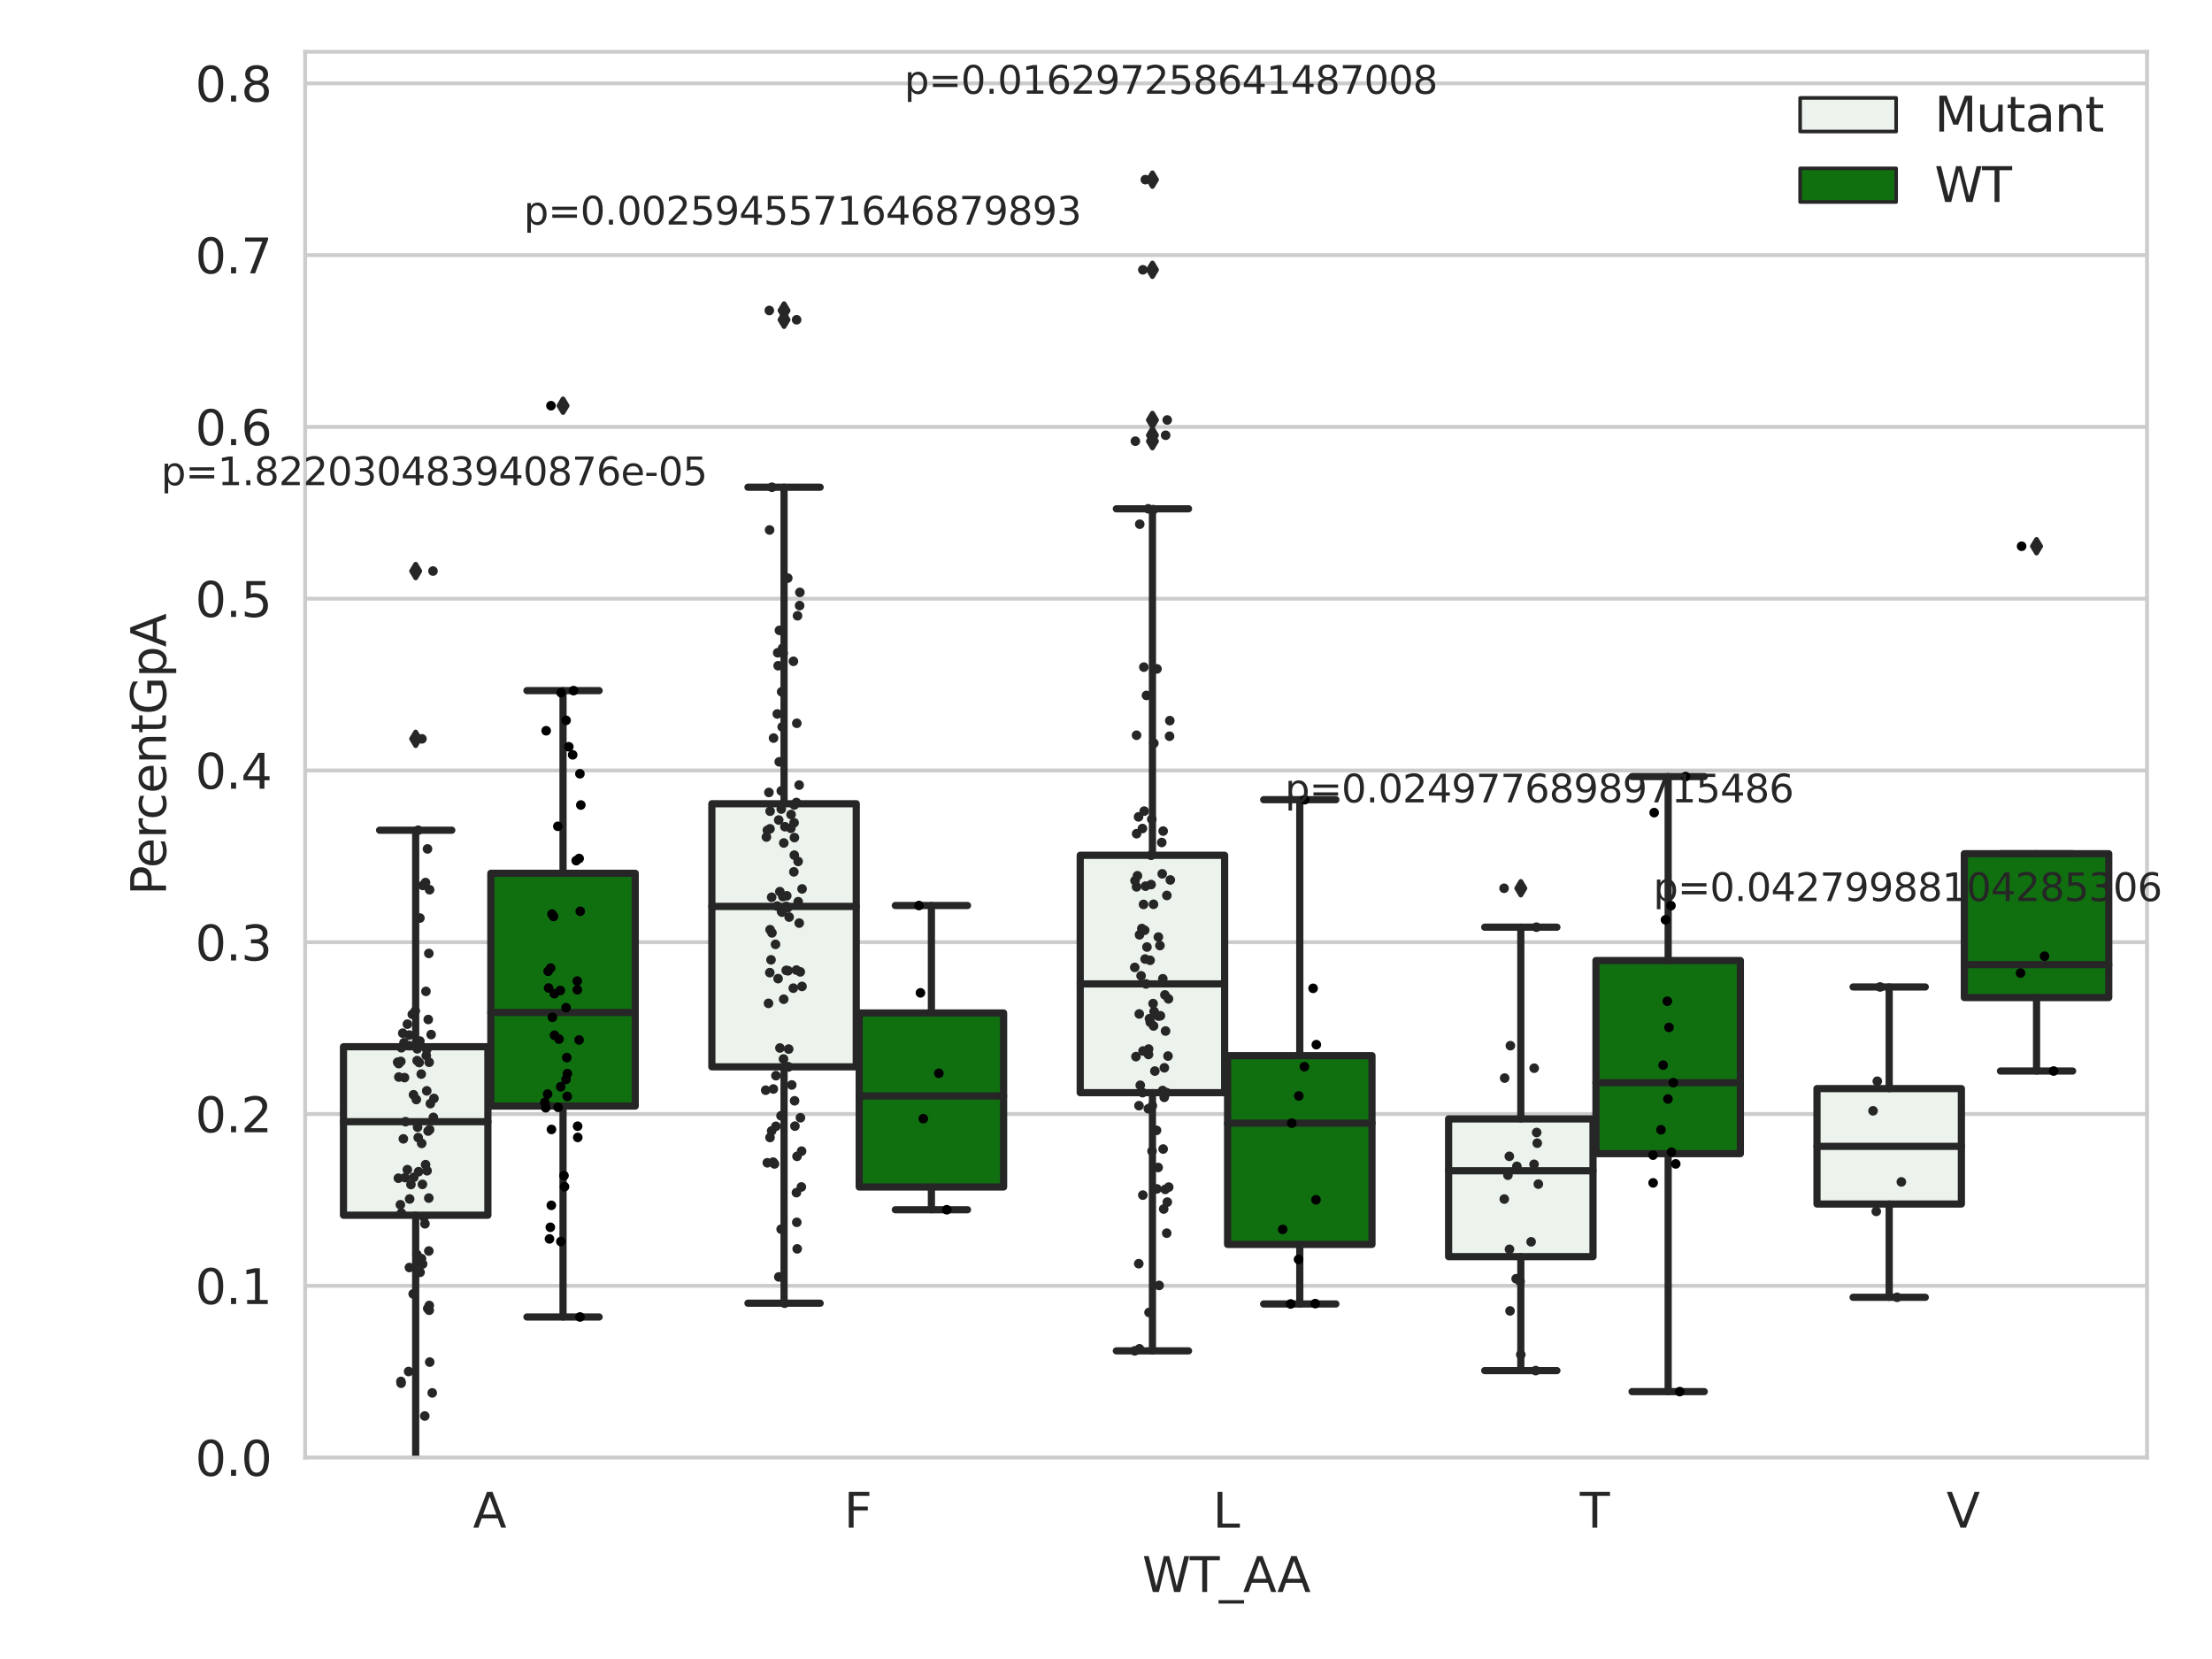 <?xml version="1.0" encoding="utf-8" standalone="no"?>
<!DOCTYPE svg PUBLIC "-//W3C//DTD SVG 1.1//EN"
  "http://www.w3.org/Graphics/SVG/1.1/DTD/svg11.dtd">
<svg xmlns:xlink="http://www.w3.org/1999/xlink" width="460.8pt" height="345.6pt" viewBox="0 0 460.8 345.6" xmlns="http://www.w3.org/2000/svg" version="1.1">
 <defs>
  <style type="text/css">*{stroke-linejoin: round; stroke-linecap: butt}</style>
 </defs>
 <g id="figure_1">
  <g id="patch_1">
   <path d="M 0 345.6 
L 460.8 345.6 
L 460.8 0 
L 0 0 
z
" style="fill: #ffffff"/>
  </g>
  <g id="axes_1">
   <g id="patch_2">
    <path d="M 63.571 303.64 
L 447.271 303.64 
L 447.271 10.8 
L 63.571 10.8 
z
" style="fill: #ffffff"/>
   </g>
   <g id="matplotlib.axis_1">
    <g id="xtick_1">
     <g id="text_1">
      <!-- A -->
      <g style="fill: #262626" transform="translate(98.521 318.238)scale(0.1 -0.1)">
       <defs>
        <path id="DejaVuSans-41" d="M 2188 4044 
L 1331 1722 
L 3047 1722 
L 2188 4044 
z
M 1831 4666 
L 2547 4666 
L 4325 0 
L 3669 0 
L 3244 1197 
L 1141 1197 
L 716 0 
L 50 0 
L 1831 4666 
z
" transform="scale(0.016)"/>
       </defs>
       <use xlink:href="#DejaVuSans-41"/>
      </g>
     </g>
    </g>
    <g id="xtick_2">
     <g id="text_2">
      <!-- F -->
      <g style="fill: #262626" transform="translate(175.805 318.238)scale(0.1 -0.1)">
       <defs>
        <path id="DejaVuSans-46" d="M 628 4666 
L 3309 4666 
L 3309 4134 
L 1259 4134 
L 1259 2759 
L 3109 2759 
L 3109 2228 
L 1259 2228 
L 1259 0 
L 628 0 
L 628 4666 
z
" transform="scale(0.016)"/>
       </defs>
       <use xlink:href="#DejaVuSans-46"/>
      </g>
     </g>
    </g>
    <g id="xtick_3">
     <g id="text_3">
      <!-- L -->
      <g style="fill: #262626" transform="translate(252.635 318.238)scale(0.1 -0.1)">
       <defs>
        <path id="DejaVuSans-4c" d="M 628 4666 
L 1259 4666 
L 1259 531 
L 3531 531 
L 3531 0 
L 628 0 
L 628 4666 
z
" transform="scale(0.016)"/>
       </defs>
       <use xlink:href="#DejaVuSans-4c"/>
      </g>
     </g>
    </g>
    <g id="xtick_4">
     <g id="text_4">
      <!-- T -->
      <g style="fill: #262626" transform="translate(329.107 318.238)scale(0.1 -0.1)">
       <defs>
        <path id="DejaVuSans-54" d="M -19 4666 
L 3928 4666 
L 3928 4134 
L 2272 4134 
L 2272 0 
L 1638 0 
L 1638 4134 
L -19 4134 
L -19 4666 
z
" transform="scale(0.016)"/>
       </defs>
       <use xlink:href="#DejaVuSans-54"/>
      </g>
     </g>
    </g>
    <g id="xtick_5">
     <g id="text_5">
      <!-- V -->
      <g style="fill: #262626" transform="translate(405.48 318.238)scale(0.1 -0.1)">
       <defs>
        <path id="DejaVuSans-56" d="M 1831 0 
L 50 4666 
L 709 4666 
L 2188 738 
L 3669 4666 
L 4325 4666 
L 2547 0 
L 1831 0 
z
" transform="scale(0.016)"/>
       </defs>
       <use xlink:href="#DejaVuSans-56"/>
      </g>
     </g>
    </g>
    <g id="text_6">
     <!-- WT_AA -->
     <g style="fill: #262626" transform="translate(237.945 331.638)scale(0.1 -0.1)">
      <defs>
       <path id="DejaVuSans-57" d="M 213 4666 
L 850 4666 
L 1831 722 
L 2809 4666 
L 3519 4666 
L 4500 722 
L 5478 4666 
L 6119 4666 
L 4947 0 
L 4153 0 
L 3169 4050 
L 2175 0 
L 1381 0 
L 213 4666 
z
" transform="scale(0.016)"/>
       <path id="DejaVuSans-5f" d="M 3263 -1063 
L 3263 -1509 
L -63 -1509 
L -63 -1063 
L 3263 -1063 
z
" transform="scale(0.016)"/>
      </defs>
      <use xlink:href="#DejaVuSans-57"/>
      <use xlink:href="#DejaVuSans-54" x="98.877"/>
      <use xlink:href="#DejaVuSans-5f" x="159.961"/>
      <use xlink:href="#DejaVuSans-41" x="209.961"/>
      <use xlink:href="#DejaVuSans-41" x="281.119"/>
     </g>
    </g>
   </g>
   <g id="matplotlib.axis_2">
    <g id="ytick_1">
     <g id="line2d_1">
      <path d="M 63.571 303.64 
L 447.271 303.64 
" clip-path="url(#p80008334bd)" style="fill: none; stroke: #cccccc; stroke-width: 0.8; stroke-linecap: round"/>
     </g>
     <g id="text_7">
      <!-- 0.0 -->
      <g style="fill: #262626" transform="translate(40.668 307.439)scale(0.1 -0.1)">
       <defs>
        <path id="DejaVuSans-30" d="M 2034 4250 
Q 1547 4250 1301 3770 
Q 1056 3291 1056 2328 
Q 1056 1369 1301 889 
Q 1547 409 2034 409 
Q 2525 409 2770 889 
Q 3016 1369 3016 2328 
Q 3016 3291 2770 3770 
Q 2525 4250 2034 4250 
z
M 2034 4750 
Q 2819 4750 3233 4129 
Q 3647 3509 3647 2328 
Q 3647 1150 3233 529 
Q 2819 -91 2034 -91 
Q 1250 -91 836 529 
Q 422 1150 422 2328 
Q 422 3509 836 4129 
Q 1250 4750 2034 4750 
z
" transform="scale(0.016)"/>
        <path id="DejaVuSans-2e" d="M 684 794 
L 1344 794 
L 1344 0 
L 684 0 
L 684 794 
z
" transform="scale(0.016)"/>
       </defs>
       <use xlink:href="#DejaVuSans-30"/>
       <use xlink:href="#DejaVuSans-2e" x="63.623"/>
       <use xlink:href="#DejaVuSans-30" x="95.41"/>
      </g>
     </g>
    </g>
    <g id="ytick_2">
     <g id="line2d_2">
      <path d="M 63.571 267.856 
L 447.271 267.856 
" clip-path="url(#p80008334bd)" style="fill: none; stroke: #cccccc; stroke-width: 0.8; stroke-linecap: round"/>
     </g>
     <g id="text_8">
      <!-- 0.1 -->
      <g style="fill: #262626" transform="translate(40.668 271.655)scale(0.1 -0.1)">
       <defs>
        <path id="DejaVuSans-31" d="M 794 531 
L 1825 531 
L 1825 4091 
L 703 3866 
L 703 4441 
L 1819 4666 
L 2450 4666 
L 2450 531 
L 3481 531 
L 3481 0 
L 794 0 
L 794 531 
z
" transform="scale(0.016)"/>
       </defs>
       <use xlink:href="#DejaVuSans-30"/>
       <use xlink:href="#DejaVuSans-2e" x="63.623"/>
       <use xlink:href="#DejaVuSans-31" x="95.41"/>
      </g>
     </g>
    </g>
    <g id="ytick_3">
     <g id="line2d_3">
      <path d="M 63.571 232.071 
L 447.271 232.071 
" clip-path="url(#p80008334bd)" style="fill: none; stroke: #cccccc; stroke-width: 0.8; stroke-linecap: round"/>
     </g>
     <g id="text_9">
      <!-- 0.2 -->
      <g style="fill: #262626" transform="translate(40.668 235.87)scale(0.1 -0.1)">
       <defs>
        <path id="DejaVuSans-32" d="M 1228 531 
L 3431 531 
L 3431 0 
L 469 0 
L 469 531 
Q 828 903 1448 1529 
Q 2069 2156 2228 2338 
Q 2531 2678 2651 2914 
Q 2772 3150 2772 3378 
Q 2772 3750 2511 3984 
Q 2250 4219 1831 4219 
Q 1534 4219 1204 4116 
Q 875 4013 500 3803 
L 500 4441 
Q 881 4594 1212 4672 
Q 1544 4750 1819 4750 
Q 2544 4750 2975 4387 
Q 3406 4025 3406 3419 
Q 3406 3131 3298 2873 
Q 3191 2616 2906 2266 
Q 2828 2175 2409 1742 
Q 1991 1309 1228 531 
z
" transform="scale(0.016)"/>
       </defs>
       <use xlink:href="#DejaVuSans-30"/>
       <use xlink:href="#DejaVuSans-2e" x="63.623"/>
       <use xlink:href="#DejaVuSans-32" x="95.41"/>
      </g>
     </g>
    </g>
    <g id="ytick_4">
     <g id="line2d_4">
      <path d="M 63.571 196.287 
L 447.271 196.287 
" clip-path="url(#p80008334bd)" style="fill: none; stroke: #cccccc; stroke-width: 0.8; stroke-linecap: round"/>
     </g>
     <g id="text_10">
      <!-- 0.3 -->
      <g style="fill: #262626" transform="translate(40.668 200.086)scale(0.1 -0.1)">
       <defs>
        <path id="DejaVuSans-33" d="M 2597 2516 
Q 3050 2419 3304 2112 
Q 3559 1806 3559 1356 
Q 3559 666 3084 287 
Q 2609 -91 1734 -91 
Q 1441 -91 1130 -33 
Q 819 25 488 141 
L 488 750 
Q 750 597 1062 519 
Q 1375 441 1716 441 
Q 2309 441 2620 675 
Q 2931 909 2931 1356 
Q 2931 1769 2642 2001 
Q 2353 2234 1838 2234 
L 1294 2234 
L 1294 2753 
L 1863 2753 
Q 2328 2753 2575 2939 
Q 2822 3125 2822 3475 
Q 2822 3834 2567 4026 
Q 2313 4219 1838 4219 
Q 1578 4219 1281 4162 
Q 984 4106 628 3988 
L 628 4550 
Q 988 4650 1302 4700 
Q 1616 4750 1894 4750 
Q 2613 4750 3031 4423 
Q 3450 4097 3450 3541 
Q 3450 3153 3228 2886 
Q 3006 2619 2597 2516 
z
" transform="scale(0.016)"/>
       </defs>
       <use xlink:href="#DejaVuSans-30"/>
       <use xlink:href="#DejaVuSans-2e" x="63.623"/>
       <use xlink:href="#DejaVuSans-33" x="95.41"/>
      </g>
     </g>
    </g>
    <g id="ytick_5">
     <g id="line2d_5">
      <path d="M 63.571 160.502 
L 447.271 160.502 
" clip-path="url(#p80008334bd)" style="fill: none; stroke: #cccccc; stroke-width: 0.8; stroke-linecap: round"/>
     </g>
     <g id="text_11">
      <!-- 0.4 -->
      <g style="fill: #262626" transform="translate(40.668 164.302)scale(0.1 -0.1)">
       <defs>
        <path id="DejaVuSans-34" d="M 2419 4116 
L 825 1625 
L 2419 1625 
L 2419 4116 
z
M 2253 4666 
L 3047 4666 
L 3047 1625 
L 3713 1625 
L 3713 1100 
L 3047 1100 
L 3047 0 
L 2419 0 
L 2419 1100 
L 313 1100 
L 313 1709 
L 2253 4666 
z
" transform="scale(0.016)"/>
       </defs>
       <use xlink:href="#DejaVuSans-30"/>
       <use xlink:href="#DejaVuSans-2e" x="63.623"/>
       <use xlink:href="#DejaVuSans-34" x="95.41"/>
      </g>
     </g>
    </g>
    <g id="ytick_6">
     <g id="line2d_6">
      <path d="M 63.571 124.718 
L 447.271 124.718 
" clip-path="url(#p80008334bd)" style="fill: none; stroke: #cccccc; stroke-width: 0.8; stroke-linecap: round"/>
     </g>
     <g id="text_12">
      <!-- 0.5 -->
      <g style="fill: #262626" transform="translate(40.668 128.517)scale(0.1 -0.1)">
       <defs>
        <path id="DejaVuSans-35" d="M 691 4666 
L 3169 4666 
L 3169 4134 
L 1269 4134 
L 1269 2991 
Q 1406 3038 1543 3061 
Q 1681 3084 1819 3084 
Q 2600 3084 3056 2656 
Q 3513 2228 3513 1497 
Q 3513 744 3044 326 
Q 2575 -91 1722 -91 
Q 1428 -91 1123 -41 
Q 819 9 494 109 
L 494 744 
Q 775 591 1075 516 
Q 1375 441 1709 441 
Q 2250 441 2565 725 
Q 2881 1009 2881 1497 
Q 2881 1984 2565 2268 
Q 2250 2553 1709 2553 
Q 1456 2553 1204 2497 
Q 953 2441 691 2322 
L 691 4666 
z
" transform="scale(0.016)"/>
       </defs>
       <use xlink:href="#DejaVuSans-30"/>
       <use xlink:href="#DejaVuSans-2e" x="63.623"/>
       <use xlink:href="#DejaVuSans-35" x="95.41"/>
      </g>
     </g>
    </g>
    <g id="ytick_7">
     <g id="line2d_7">
      <path d="M 63.571 88.934 
L 447.271 88.934 
" clip-path="url(#p80008334bd)" style="fill: none; stroke: #cccccc; stroke-width: 0.8; stroke-linecap: round"/>
     </g>
     <g id="text_13">
      <!-- 0.6 -->
      <g style="fill: #262626" transform="translate(40.668 92.733)scale(0.1 -0.1)">
       <defs>
        <path id="DejaVuSans-36" d="M 2113 2584 
Q 1688 2584 1439 2293 
Q 1191 2003 1191 1497 
Q 1191 994 1439 701 
Q 1688 409 2113 409 
Q 2538 409 2786 701 
Q 3034 994 3034 1497 
Q 3034 2003 2786 2293 
Q 2538 2584 2113 2584 
z
M 3366 4563 
L 3366 3988 
Q 3128 4100 2886 4159 
Q 2644 4219 2406 4219 
Q 1781 4219 1451 3797 
Q 1122 3375 1075 2522 
Q 1259 2794 1537 2939 
Q 1816 3084 2150 3084 
Q 2853 3084 3261 2657 
Q 3669 2231 3669 1497 
Q 3669 778 3244 343 
Q 2819 -91 2113 -91 
Q 1303 -91 875 529 
Q 447 1150 447 2328 
Q 447 3434 972 4092 
Q 1497 4750 2381 4750 
Q 2619 4750 2861 4703 
Q 3103 4656 3366 4563 
z
" transform="scale(0.016)"/>
       </defs>
       <use xlink:href="#DejaVuSans-30"/>
       <use xlink:href="#DejaVuSans-2e" x="63.623"/>
       <use xlink:href="#DejaVuSans-36" x="95.41"/>
      </g>
     </g>
    </g>
    <g id="ytick_8">
     <g id="line2d_8">
      <path d="M 63.571 53.149 
L 447.271 53.149 
" clip-path="url(#p80008334bd)" style="fill: none; stroke: #cccccc; stroke-width: 0.8; stroke-linecap: round"/>
     </g>
     <g id="text_14">
      <!-- 0.7 -->
      <g style="fill: #262626" transform="translate(40.668 56.948)scale(0.1 -0.1)">
       <defs>
        <path id="DejaVuSans-37" d="M 525 4666 
L 3525 4666 
L 3525 4397 
L 1831 0 
L 1172 0 
L 2766 4134 
L 525 4134 
L 525 4666 
z
" transform="scale(0.016)"/>
       </defs>
       <use xlink:href="#DejaVuSans-30"/>
       <use xlink:href="#DejaVuSans-2e" x="63.623"/>
       <use xlink:href="#DejaVuSans-37" x="95.41"/>
      </g>
     </g>
    </g>
    <g id="ytick_9">
     <g id="line2d_9">
      <path d="M 63.571 17.365 
L 447.271 17.365 
" clip-path="url(#p80008334bd)" style="fill: none; stroke: #cccccc; stroke-width: 0.8; stroke-linecap: round"/>
     </g>
     <g id="text_15">
      <!-- 0.8 -->
      <g style="fill: #262626" transform="translate(40.668 21.164)scale(0.1 -0.1)">
       <defs>
        <path id="DejaVuSans-38" d="M 2034 2216 
Q 1584 2216 1326 1975 
Q 1069 1734 1069 1313 
Q 1069 891 1326 650 
Q 1584 409 2034 409 
Q 2484 409 2743 651 
Q 3003 894 3003 1313 
Q 3003 1734 2745 1975 
Q 2488 2216 2034 2216 
z
M 1403 2484 
Q 997 2584 770 2862 
Q 544 3141 544 3541 
Q 544 4100 942 4425 
Q 1341 4750 2034 4750 
Q 2731 4750 3128 4425 
Q 3525 4100 3525 3541 
Q 3525 3141 3298 2862 
Q 3072 2584 2669 2484 
Q 3125 2378 3379 2068 
Q 3634 1759 3634 1313 
Q 3634 634 3220 271 
Q 2806 -91 2034 -91 
Q 1263 -91 848 271 
Q 434 634 434 1313 
Q 434 1759 690 2068 
Q 947 2378 1403 2484 
z
M 1172 3481 
Q 1172 3119 1398 2916 
Q 1625 2713 2034 2713 
Q 2441 2713 2670 2916 
Q 2900 3119 2900 3481 
Q 2900 3844 2670 4047 
Q 2441 4250 2034 4250 
Q 1625 4250 1398 4047 
Q 1172 3844 1172 3481 
z
" transform="scale(0.016)"/>
       </defs>
       <use xlink:href="#DejaVuSans-30"/>
       <use xlink:href="#DejaVuSans-2e" x="63.623"/>
       <use xlink:href="#DejaVuSans-38" x="95.41"/>
      </g>
     </g>
    </g>
    <g id="text_16">
     <!-- PercentGpA -->
     <g style="fill: #262626" transform="translate(34.588 186.497)rotate(-90)scale(0.1 -0.1)">
      <defs>
       <path id="DejaVuSans-50" d="M 1259 4147 
L 1259 2394 
L 2053 2394 
Q 2494 2394 2734 2622 
Q 2975 2850 2975 3272 
Q 2975 3691 2734 3919 
Q 2494 4147 2053 4147 
L 1259 4147 
z
M 628 4666 
L 2053 4666 
Q 2838 4666 3239 4311 
Q 3641 3956 3641 3272 
Q 3641 2581 3239 2228 
Q 2838 1875 2053 1875 
L 1259 1875 
L 1259 0 
L 628 0 
L 628 4666 
z
" transform="scale(0.016)"/>
       <path id="DejaVuSans-65" d="M 3597 1894 
L 3597 1613 
L 953 1613 
Q 991 1019 1311 708 
Q 1631 397 2203 397 
Q 2534 397 2845 478 
Q 3156 559 3463 722 
L 3463 178 
Q 3153 47 2828 -22 
Q 2503 -91 2169 -91 
Q 1331 -91 842 396 
Q 353 884 353 1716 
Q 353 2575 817 3079 
Q 1281 3584 2069 3584 
Q 2775 3584 3186 3129 
Q 3597 2675 3597 1894 
z
M 3022 2063 
Q 3016 2534 2758 2815 
Q 2500 3097 2075 3097 
Q 1594 3097 1305 2825 
Q 1016 2553 972 2059 
L 3022 2063 
z
" transform="scale(0.016)"/>
       <path id="DejaVuSans-72" d="M 2631 2963 
Q 2534 3019 2420 3045 
Q 2306 3072 2169 3072 
Q 1681 3072 1420 2755 
Q 1159 2438 1159 1844 
L 1159 0 
L 581 0 
L 581 3500 
L 1159 3500 
L 1159 2956 
Q 1341 3275 1631 3429 
Q 1922 3584 2338 3584 
Q 2397 3584 2469 3576 
Q 2541 3569 2628 3553 
L 2631 2963 
z
" transform="scale(0.016)"/>
       <path id="DejaVuSans-63" d="M 3122 3366 
L 3122 2828 
Q 2878 2963 2633 3030 
Q 2388 3097 2138 3097 
Q 1578 3097 1268 2742 
Q 959 2388 959 1747 
Q 959 1106 1268 751 
Q 1578 397 2138 397 
Q 2388 397 2633 464 
Q 2878 531 3122 666 
L 3122 134 
Q 2881 22 2623 -34 
Q 2366 -91 2075 -91 
Q 1284 -91 818 406 
Q 353 903 353 1747 
Q 353 2603 823 3093 
Q 1294 3584 2113 3584 
Q 2378 3584 2631 3529 
Q 2884 3475 3122 3366 
z
" transform="scale(0.016)"/>
       <path id="DejaVuSans-6e" d="M 3513 2113 
L 3513 0 
L 2938 0 
L 2938 2094 
Q 2938 2591 2744 2837 
Q 2550 3084 2163 3084 
Q 1697 3084 1428 2787 
Q 1159 2491 1159 1978 
L 1159 0 
L 581 0 
L 581 3500 
L 1159 3500 
L 1159 2956 
Q 1366 3272 1645 3428 
Q 1925 3584 2291 3584 
Q 2894 3584 3203 3211 
Q 3513 2838 3513 2113 
z
" transform="scale(0.016)"/>
       <path id="DejaVuSans-74" d="M 1172 4494 
L 1172 3500 
L 2356 3500 
L 2356 3053 
L 1172 3053 
L 1172 1153 
Q 1172 725 1289 603 
Q 1406 481 1766 481 
L 2356 481 
L 2356 0 
L 1766 0 
Q 1100 0 847 248 
Q 594 497 594 1153 
L 594 3053 
L 172 3053 
L 172 3500 
L 594 3500 
L 594 4494 
L 1172 4494 
z
" transform="scale(0.016)"/>
       <path id="DejaVuSans-47" d="M 3809 666 
L 3809 1919 
L 2778 1919 
L 2778 2438 
L 4434 2438 
L 4434 434 
Q 4069 175 3628 42 
Q 3188 -91 2688 -91 
Q 1594 -91 976 548 
Q 359 1188 359 2328 
Q 359 3472 976 4111 
Q 1594 4750 2688 4750 
Q 3144 4750 3555 4637 
Q 3966 4525 4313 4306 
L 4313 3634 
Q 3963 3931 3569 4081 
Q 3175 4231 2741 4231 
Q 1884 4231 1454 3753 
Q 1025 3275 1025 2328 
Q 1025 1384 1454 906 
Q 1884 428 2741 428 
Q 3075 428 3337 486 
Q 3600 544 3809 666 
z
" transform="scale(0.016)"/>
       <path id="DejaVuSans-70" d="M 1159 525 
L 1159 -1331 
L 581 -1331 
L 581 3500 
L 1159 3500 
L 1159 2969 
Q 1341 3281 1617 3432 
Q 1894 3584 2278 3584 
Q 2916 3584 3314 3078 
Q 3713 2572 3713 1747 
Q 3713 922 3314 415 
Q 2916 -91 2278 -91 
Q 1894 -91 1617 61 
Q 1341 213 1159 525 
z
M 3116 1747 
Q 3116 2381 2855 2742 
Q 2594 3103 2138 3103 
Q 1681 3103 1420 2742 
Q 1159 2381 1159 1747 
Q 1159 1113 1420 752 
Q 1681 391 2138 391 
Q 2594 391 2855 752 
Q 3116 1113 3116 1747 
z
" transform="scale(0.016)"/>
      </defs>
      <use xlink:href="#DejaVuSans-50"/>
      <use xlink:href="#DejaVuSans-65" x="56.678"/>
      <use xlink:href="#DejaVuSans-72" x="118.201"/>
      <use xlink:href="#DejaVuSans-63" x="157.064"/>
      <use xlink:href="#DejaVuSans-65" x="212.045"/>
      <use xlink:href="#DejaVuSans-6e" x="273.568"/>
      <use xlink:href="#DejaVuSans-74" x="336.947"/>
      <use xlink:href="#DejaVuSans-47" x="376.156"/>
      <use xlink:href="#DejaVuSans-70" x="453.646"/>
      <use xlink:href="#DejaVuSans-41" x="517.123"/>
     </g>
    </g>
   </g>
   <g id="patch_3">
    <path d="M 71.552 253.151 
L 101.634 253.151 
L 101.634 218.054 
L 71.552 218.054 
L 71.552 253.151 
z
" clip-path="url(#p80008334bd)" style="fill: #ecf2ec; stroke: #262626; stroke-width: 1.5; stroke-linejoin: miter"/>
   </g>
   <g id="patch_4">
    <path d="M 102.248 230.417 
L 132.33 230.417 
L 132.33 181.922 
L 102.248 181.922 
L 102.248 230.417 
z
" clip-path="url(#p80008334bd)" style="fill: #107010; stroke: #262626; stroke-width: 1.5; stroke-linejoin: miter"/>
   </g>
   <g id="patch_5">
    <path d="M 148.292 222.241 
L 178.374 222.241 
L 178.374 167.431 
L 148.292 167.431 
L 148.292 222.241 
z
" clip-path="url(#p80008334bd)" style="fill: #ecf2ec; stroke: #262626; stroke-width: 1.5; stroke-linejoin: miter"/>
   </g>
   <g id="patch_6">
    <path d="M 178.988 247.269 
L 209.07 247.269 
L 209.07 211.017 
L 178.988 211.017 
L 178.988 247.269 
z
" clip-path="url(#p80008334bd)" style="fill: #107010; stroke: #262626; stroke-width: 1.5; stroke-linejoin: miter"/>
   </g>
   <g id="patch_7">
    <path d="M 225.032 227.623 
L 255.114 227.623 
L 255.114 178.17 
L 225.032 178.17 
L 225.032 227.623 
z
" clip-path="url(#p80008334bd)" style="fill: #ecf2ec; stroke: #262626; stroke-width: 1.5; stroke-linejoin: miter"/>
   </g>
   <g id="patch_8">
    <path d="M 255.728 259.237 
L 285.81 259.237 
L 285.81 219.914 
L 255.728 219.914 
L 255.728 259.237 
z
" clip-path="url(#p80008334bd)" style="fill: #107010; stroke: #262626; stroke-width: 1.5; stroke-linejoin: miter"/>
   </g>
   <g id="patch_9">
    <path d="M 301.772 261.783 
L 331.854 261.783 
L 331.854 233.086 
L 301.772 233.086 
L 301.772 261.783 
z
" clip-path="url(#p80008334bd)" style="fill: #ecf2ec; stroke: #262626; stroke-width: 1.5; stroke-linejoin: miter"/>
   </g>
   <g id="patch_10">
    <path d="M 332.468 240.33 
L 362.55 240.33 
L 362.55 200.095 
L 332.468 200.095 
L 332.468 240.33 
z
" clip-path="url(#p80008334bd)" style="fill: #107010; stroke: #262626; stroke-width: 1.5; stroke-linejoin: miter"/>
   </g>
   <g id="patch_11">
    <path d="M 378.512 250.818 
L 408.594 250.818 
L 408.594 226.777 
L 378.512 226.777 
L 378.512 250.818 
z
" clip-path="url(#p80008334bd)" style="fill: #ecf2ec; stroke: #262626; stroke-width: 1.5; stroke-linejoin: miter"/>
   </g>
   <g id="patch_12">
    <path d="M 409.208 207.808 
L 439.29 207.808 
L 439.29 177.843 
L 409.208 177.843 
L 409.208 207.808 
z
" clip-path="url(#p80008334bd)" style="fill: #107010; stroke: #262626; stroke-width: 1.5; stroke-linejoin: miter"/>
   </g>
   <g id="patch_13">
    <path d="M 101.941 303.64 
L 101.941 303.64 
L 101.941 303.64 
L 101.941 303.64 
z
" clip-path="url(#p80008334bd)" style="fill: #ecf2ec; stroke: #262626; stroke-width: 0.75; stroke-linejoin: miter"/>
   </g>
   <g id="patch_14">
    <path d="M 101.941 303.64 
L 101.941 303.64 
L 101.941 303.64 
L 101.941 303.64 
z
" clip-path="url(#p80008334bd)" style="fill: #107010; stroke: #262626; stroke-width: 0.75; stroke-linejoin: miter"/>
   </g>
   <g id="PathCollection_1"/>
   <g id="PathCollection_2"/>
   <g id="line2d_10">
    <path d="M 86.593 253.151 
L 86.593 304.878 
" clip-path="url(#p80008334bd)" style="fill: none; stroke: #262626; stroke-width: 1.5; stroke-linecap: round"/>
   </g>
   <g id="line2d_11">
    <path d="M 86.593 218.054 
L 86.593 172.949 
" clip-path="url(#p80008334bd)" style="fill: none; stroke: #262626; stroke-width: 1.5; stroke-linecap: round"/>
   </g>
   <g id="line2d_12">
    <path d="M 79.073 304.878 
L 94.114 304.878 
" clip-path="url(#p80008334bd)" style="fill: none; stroke: #262626; stroke-width: 1.5; stroke-linecap: round"/>
   </g>
   <g id="line2d_13">
    <path d="M 79.073 172.949 
L 94.114 172.949 
" clip-path="url(#p80008334bd)" style="fill: none; stroke: #262626; stroke-width: 1.5; stroke-linecap: round"/>
   </g>
   <g id="line2d_14">
    <defs>
     <path id="md0d38041cb" d="M -0 1.414 
L 0.849 0 
L 0 -1.414 
L -0.849 -0 
z
" style="stroke: #262626; stroke-linejoin: miter"/>
    </defs>
    <g clip-path="url(#p80008334bd)">
     <use xlink:href="#md0d38041cb" x="86.593" y="323.629" style="fill: #262626; stroke: #262626; stroke-linejoin: miter"/>
     <use xlink:href="#md0d38041cb" x="86.593" y="118.962" style="fill: #262626; stroke: #262626; stroke-linejoin: miter"/>
     <use xlink:href="#md0d38041cb" x="86.593" y="153.913" style="fill: #262626; stroke: #262626; stroke-linejoin: miter"/>
    </g>
   </g>
   <g id="line2d_15">
    <path d="M 117.289 230.417 
L 117.289 274.349 
" clip-path="url(#p80008334bd)" style="fill: none; stroke: #262626; stroke-width: 1.5; stroke-linecap: round"/>
   </g>
   <g id="line2d_16">
    <path d="M 117.289 181.922 
L 117.289 143.87 
" clip-path="url(#p80008334bd)" style="fill: none; stroke: #262626; stroke-width: 1.5; stroke-linecap: round"/>
   </g>
   <g id="line2d_17">
    <path d="M 109.769 274.349 
L 124.81 274.349 
" clip-path="url(#p80008334bd)" style="fill: none; stroke: #262626; stroke-width: 1.5; stroke-linecap: round"/>
   </g>
   <g id="line2d_18">
    <path d="M 109.769 143.87 
L 124.81 143.87 
" clip-path="url(#p80008334bd)" style="fill: none; stroke: #262626; stroke-width: 1.5; stroke-linecap: round"/>
   </g>
   <g id="line2d_19">
    <g clip-path="url(#p80008334bd)">
     <use xlink:href="#md0d38041cb" x="117.289" y="84.513" style="fill: #262626; stroke: #262626; stroke-linejoin: miter"/>
    </g>
   </g>
   <g id="line2d_20">
    <path d="M 163.333 222.241 
L 163.333 271.482 
" clip-path="url(#p80008334bd)" style="fill: none; stroke: #262626; stroke-width: 1.5; stroke-linecap: round"/>
   </g>
   <g id="line2d_21">
    <path d="M 163.333 167.431 
L 163.333 101.501 
" clip-path="url(#p80008334bd)" style="fill: none; stroke: #262626; stroke-width: 1.5; stroke-linecap: round"/>
   </g>
   <g id="line2d_22">
    <path d="M 155.813 271.482 
L 170.854 271.482 
" clip-path="url(#p80008334bd)" style="fill: none; stroke: #262626; stroke-width: 1.5; stroke-linecap: round"/>
   </g>
   <g id="line2d_23">
    <path d="M 155.813 101.501 
L 170.854 101.501 
" clip-path="url(#p80008334bd)" style="fill: none; stroke: #262626; stroke-width: 1.5; stroke-linecap: round"/>
   </g>
   <g id="line2d_24">
    <g clip-path="url(#p80008334bd)">
     <use xlink:href="#md0d38041cb" x="163.333" y="64.677" style="fill: #262626; stroke: #262626; stroke-linejoin: miter"/>
     <use xlink:href="#md0d38041cb" x="163.333" y="66.614" style="fill: #262626; stroke: #262626; stroke-linejoin: miter"/>
    </g>
   </g>
   <g id="line2d_25">
    <path d="M 194.029 247.269 
L 194.029 252.011 
" clip-path="url(#p80008334bd)" style="fill: none; stroke: #262626; stroke-width: 1.5; stroke-linecap: round"/>
   </g>
   <g id="line2d_26">
    <path d="M 194.029 211.017 
L 194.029 188.636 
" clip-path="url(#p80008334bd)" style="fill: none; stroke: #262626; stroke-width: 1.5; stroke-linecap: round"/>
   </g>
   <g id="line2d_27">
    <path d="M 186.509 252.011 
L 201.55 252.011 
" clip-path="url(#p80008334bd)" style="fill: none; stroke: #262626; stroke-width: 1.5; stroke-linecap: round"/>
   </g>
   <g id="line2d_28">
    <path d="M 186.509 188.636 
L 201.55 188.636 
" clip-path="url(#p80008334bd)" style="fill: none; stroke: #262626; stroke-width: 1.5; stroke-linecap: round"/>
   </g>
   <g id="line2d_29">
    <g clip-path="url(#p80008334bd)">
     <use xlink:href="#md0d38041cb" x="194.029" y="368.403" style="fill: #262626; stroke: #262626; stroke-linejoin: miter"/>
    </g>
   </g>
   <g id="line2d_30">
    <path d="M 240.073 227.623 
L 240.073 281.409 
" clip-path="url(#p80008334bd)" style="fill: none; stroke: #262626; stroke-width: 1.5; stroke-linecap: round"/>
   </g>
   <g id="line2d_31">
    <path d="M 240.073 178.17 
L 240.073 105.992 
" clip-path="url(#p80008334bd)" style="fill: none; stroke: #262626; stroke-width: 1.5; stroke-linecap: round"/>
   </g>
   <g id="line2d_32">
    <path d="M 232.553 281.409 
L 247.594 281.409 
" clip-path="url(#p80008334bd)" style="fill: none; stroke: #262626; stroke-width: 1.5; stroke-linecap: round"/>
   </g>
   <g id="line2d_33">
    <path d="M 232.553 105.992 
L 247.594 105.992 
" clip-path="url(#p80008334bd)" style="fill: none; stroke: #262626; stroke-width: 1.5; stroke-linecap: round"/>
   </g>
   <g id="line2d_34">
    <g clip-path="url(#p80008334bd)">
     <use xlink:href="#md0d38041cb" x="240.073" y="307.791" style="fill: #262626; stroke: #262626; stroke-linejoin: miter"/>
     <use xlink:href="#md0d38041cb" x="240.073" y="87.487" style="fill: #262626; stroke: #262626; stroke-linejoin: miter"/>
     <use xlink:href="#md0d38041cb" x="240.073" y="37.422" style="fill: #262626; stroke: #262626; stroke-linejoin: miter"/>
     <use xlink:href="#md0d38041cb" x="240.073" y="91.906" style="fill: #262626; stroke: #262626; stroke-linejoin: miter"/>
     <use xlink:href="#md0d38041cb" x="240.073" y="90.67" style="fill: #262626; stroke: #262626; stroke-linejoin: miter"/>
     <use xlink:href="#md0d38041cb" x="240.073" y="56.205" style="fill: #262626; stroke: #262626; stroke-linejoin: miter"/>
    </g>
   </g>
   <g id="line2d_35">
    <path d="M 270.769 259.237 
L 270.769 271.638 
" clip-path="url(#p80008334bd)" style="fill: none; stroke: #262626; stroke-width: 1.5; stroke-linecap: round"/>
   </g>
   <g id="line2d_36">
    <path d="M 270.769 219.914 
L 270.769 166.592 
" clip-path="url(#p80008334bd)" style="fill: none; stroke: #262626; stroke-width: 1.5; stroke-linecap: round"/>
   </g>
   <g id="line2d_37">
    <path d="M 263.248 271.638 
L 278.289 271.638 
" clip-path="url(#p80008334bd)" style="fill: none; stroke: #262626; stroke-width: 1.5; stroke-linecap: round"/>
   </g>
   <g id="line2d_38">
    <path d="M 263.248 166.592 
L 278.289 166.592 
" clip-path="url(#p80008334bd)" style="fill: none; stroke: #262626; stroke-width: 1.5; stroke-linecap: round"/>
   </g>
   <g id="line2d_39"/>
   <g id="line2d_40">
    <path d="M 316.813 261.783 
L 316.813 285.521 
" clip-path="url(#p80008334bd)" style="fill: none; stroke: #262626; stroke-width: 1.5; stroke-linecap: round"/>
   </g>
   <g id="line2d_41">
    <path d="M 316.813 233.086 
L 316.813 193.148 
" clip-path="url(#p80008334bd)" style="fill: none; stroke: #262626; stroke-width: 1.5; stroke-linecap: round"/>
   </g>
   <g id="line2d_42">
    <path d="M 309.292 285.521 
L 324.333 285.521 
" clip-path="url(#p80008334bd)" style="fill: none; stroke: #262626; stroke-width: 1.5; stroke-linecap: round"/>
   </g>
   <g id="line2d_43">
    <path d="M 309.292 193.148 
L 324.333 193.148 
" clip-path="url(#p80008334bd)" style="fill: none; stroke: #262626; stroke-width: 1.5; stroke-linecap: round"/>
   </g>
   <g id="line2d_44">
    <g clip-path="url(#p80008334bd)">
     <use xlink:href="#md0d38041cb" x="316.813" y="185.042" style="fill: #262626; stroke: #262626; stroke-linejoin: miter"/>
    </g>
   </g>
   <g id="line2d_45">
    <path d="M 347.509 240.33 
L 347.509 289.902 
" clip-path="url(#p80008334bd)" style="fill: none; stroke: #262626; stroke-width: 1.5; stroke-linecap: round"/>
   </g>
   <g id="line2d_46">
    <path d="M 347.509 200.095 
L 347.509 161.77 
" clip-path="url(#p80008334bd)" style="fill: none; stroke: #262626; stroke-width: 1.5; stroke-linecap: round"/>
   </g>
   <g id="line2d_47">
    <path d="M 339.988 289.902 
L 355.029 289.902 
" clip-path="url(#p80008334bd)" style="fill: none; stroke: #262626; stroke-width: 1.5; stroke-linecap: round"/>
   </g>
   <g id="line2d_48">
    <path d="M 339.988 161.77 
L 355.029 161.77 
" clip-path="url(#p80008334bd)" style="fill: none; stroke: #262626; stroke-width: 1.5; stroke-linecap: round"/>
   </g>
   <g id="line2d_49"/>
   <g id="line2d_50">
    <path d="M 393.553 250.818 
L 393.553 270.251 
" clip-path="url(#p80008334bd)" style="fill: none; stroke: #262626; stroke-width: 1.5; stroke-linecap: round"/>
   </g>
   <g id="line2d_51">
    <path d="M 393.553 226.777 
L 393.553 205.602 
" clip-path="url(#p80008334bd)" style="fill: none; stroke: #262626; stroke-width: 1.5; stroke-linecap: round"/>
   </g>
   <g id="line2d_52">
    <path d="M 386.032 270.251 
L 401.073 270.251 
" clip-path="url(#p80008334bd)" style="fill: none; stroke: #262626; stroke-width: 1.5; stroke-linecap: round"/>
   </g>
   <g id="line2d_53">
    <path d="M 386.032 205.602 
L 401.073 205.602 
" clip-path="url(#p80008334bd)" style="fill: none; stroke: #262626; stroke-width: 1.5; stroke-linecap: round"/>
   </g>
   <g id="line2d_54"/>
   <g id="line2d_55">
    <path d="M 424.249 207.808 
L 424.249 223.116 
" clip-path="url(#p80008334bd)" style="fill: none; stroke: #262626; stroke-width: 1.5; stroke-linecap: round"/>
   </g>
   <g id="line2d_56">
    <path d="M 424.249 177.843 
L 424.249 177.843 
" clip-path="url(#p80008334bd)" style="fill: none; stroke: #262626; stroke-width: 1.5; stroke-linecap: round"/>
   </g>
   <g id="line2d_57">
    <path d="M 416.728 223.116 
L 431.769 223.116 
" clip-path="url(#p80008334bd)" style="fill: none; stroke: #262626; stroke-width: 1.5; stroke-linecap: round"/>
   </g>
   <g id="line2d_58">
    <path d="M 416.728 177.843 
L 431.769 177.843 
" clip-path="url(#p80008334bd)" style="fill: none; stroke: #262626; stroke-width: 1.5; stroke-linecap: round"/>
   </g>
   <g id="line2d_59">
    <g clip-path="url(#p80008334bd)">
     <use xlink:href="#md0d38041cb" x="424.249" y="113.792" style="fill: #262626; stroke: #262626; stroke-linejoin: miter"/>
    </g>
   </g>
   <g id="line2d_60">
    <path d="M 71.552 233.668 
L 101.634 233.668 
" clip-path="url(#p80008334bd)" style="fill: none; stroke: #262626; stroke-width: 1.5; stroke-linecap: round"/>
   </g>
   <g id="line2d_61">
    <path d="M 102.248 210.919 
L 132.33 210.919 
" clip-path="url(#p80008334bd)" style="fill: none; stroke: #262626; stroke-width: 1.5; stroke-linecap: round"/>
   </g>
   <g id="line2d_62">
    <path d="M 148.292 188.823 
L 178.374 188.823 
" clip-path="url(#p80008334bd)" style="fill: none; stroke: #262626; stroke-width: 1.5; stroke-linecap: round"/>
   </g>
   <g id="line2d_63">
    <path d="M 178.988 228.313 
L 209.07 228.313 
" clip-path="url(#p80008334bd)" style="fill: none; stroke: #262626; stroke-width: 1.5; stroke-linecap: round"/>
   </g>
   <g id="line2d_64">
    <path d="M 225.032 204.969 
L 255.114 204.969 
" clip-path="url(#p80008334bd)" style="fill: none; stroke: #262626; stroke-width: 1.5; stroke-linecap: round"/>
   </g>
   <g id="line2d_65">
    <path d="M 255.728 233.971 
L 285.81 233.971 
" clip-path="url(#p80008334bd)" style="fill: none; stroke: #262626; stroke-width: 1.5; stroke-linecap: round"/>
   </g>
   <g id="line2d_66">
    <path d="M 301.772 243.891 
L 331.854 243.891 
" clip-path="url(#p80008334bd)" style="fill: none; stroke: #262626; stroke-width: 1.5; stroke-linecap: round"/>
   </g>
   <g id="line2d_67">
    <path d="M 332.468 225.546 
L 362.55 225.546 
" clip-path="url(#p80008334bd)" style="fill: none; stroke: #262626; stroke-width: 1.5; stroke-linecap: round"/>
   </g>
   <g id="line2d_68">
    <path d="M 378.512 238.809 
L 408.594 238.809 
" clip-path="url(#p80008334bd)" style="fill: none; stroke: #262626; stroke-width: 1.5; stroke-linecap: round"/>
   </g>
   <g id="line2d_69">
    <path d="M 409.208 200.949 
L 439.29 200.949 
" clip-path="url(#p80008334bd)" style="fill: none; stroke: #262626; stroke-width: 1.5; stroke-linecap: round"/>
   </g>
   <g id="patch_15">
    <path d="M 63.571 303.64 
L 63.571 10.8 
" style="fill: none; stroke: #cccccc; stroke-width: 0.8; stroke-linejoin: miter; stroke-linecap: square"/>
   </g>
   <g id="patch_16">
    <path d="M 447.271 303.64 
L 447.271 10.8 
" style="fill: none; stroke: #cccccc; stroke-width: 0.8; stroke-linejoin: miter; stroke-linecap: square"/>
   </g>
   <g id="patch_17">
    <path d="M 63.571 303.64 
L 447.271 303.64 
" style="fill: none; stroke: #cccccc; stroke-width: 0.8; stroke-linejoin: miter; stroke-linecap: square"/>
   </g>
   <g id="patch_18">
    <path d="M 63.571 10.8 
L 447.271 10.8 
" style="fill: none; stroke: #cccccc; stroke-width: 0.8; stroke-linejoin: miter; stroke-linecap: square"/>
   </g>
   <g id="PathCollection_3">
    <defs>
     <path id="C0_0_370790be1c" d="M 0 1 
C 0.265 1 0.52 0.895 0.707 0.707 
C 0.895 0.52 1 0.265 1 -0 
C 1 -0.265 0.895 -0.52 0.707 -0.707 
C 0.52 -0.895 0.265 -1 0 -1 
C -0.265 -1 -0.52 -0.895 -0.707 -0.707 
C -0.895 -0.52 -1 -0.265 -1 0 
C -1 0.265 -0.895 0.52 -0.707 0.707 
C -0.52 0.895 -0.265 1 0 1 
z
"/>
    </defs>
    <g clip-path="url(#p80008334bd)">
     <use xlink:href="#C0_0_370790be1c" x="85.289" y="264.048" style="fill: #262626"/>
    </g>
    <g clip-path="url(#p80008334bd)">
     <use xlink:href="#C0_0_370790be1c" x="89.402" y="221.29" style="fill: #262626"/>
    </g>
    <g clip-path="url(#p80008334bd)">
     <use xlink:href="#C0_0_370790be1c" x="88.656" y="242.615" style="fill: #262626"/>
    </g>
    <g clip-path="url(#p80008334bd)">
     <use xlink:href="#C0_0_370790be1c" x="89.422" y="271.956" style="fill: #262626"/>
    </g>
    <g clip-path="url(#p80008334bd)">
     <use xlink:href="#C0_0_370790be1c" x="85.12" y="285.712" style="fill: #262626"/>
    </g>
    <g clip-path="url(#p80008334bd)">
     <use xlink:href="#C0_0_370790be1c" x="87.845" y="238.189" style="fill: #262626"/>
    </g>
    <g clip-path="url(#p80008334bd)">
     <use xlink:href="#C0_0_370790be1c" x="85.334" y="217.834" style="fill: #262626"/>
    </g>
    <g clip-path="url(#p80008334bd)">
     <use xlink:href="#C0_0_370790be1c" x="84.028" y="237.244" style="fill: #262626"/>
    </g>
    <g clip-path="url(#p80008334bd)">
     <use xlink:href="#C0_0_370790be1c" x="85.891" y="211.309" style="fill: #262626"/>
    </g>
    <g clip-path="url(#p80008334bd)">
     <use xlink:href="#C0_0_370790be1c" x="90.199" y="118.962" style="fill: #262626"/>
    </g>
    <g clip-path="url(#p80008334bd)">
     <use xlink:href="#C0_0_370790be1c" x="86.198" y="245.253" style="fill: #262626"/>
    </g>
    <g clip-path="url(#p80008334bd)">
     <use xlink:href="#C0_0_370790be1c" x="89.109" y="272.582" style="fill: #262626"/>
    </g>
    <g clip-path="url(#p80008334bd)">
     <use xlink:href="#C0_0_370790be1c" x="84.474" y="233.668" style="fill: #262626"/>
    </g>
    <g clip-path="url(#p80008334bd)">
     <use xlink:href="#C0_0_370790be1c" x="83.621" y="252.711" style="fill: #262626"/>
    </g>
    <g clip-path="url(#p80008334bd)">
     <use xlink:href="#C0_0_370790be1c" x="86.515" y="210.593" style="fill: #262626"/>
    </g>
    <g clip-path="url(#p80008334bd)">
     <use xlink:href="#C0_0_370790be1c" x="87.473" y="191.246" style="fill: #262626"/>
    </g>
    <g clip-path="url(#p80008334bd)">
     <use xlink:href="#C0_0_370790be1c" x="84.864" y="213.353" style="fill: #262626"/>
    </g>
    <g clip-path="url(#p80008334bd)">
     <use xlink:href="#C0_0_370790be1c" x="89.335" y="198.616" style="fill: #262626"/>
    </g>
    <g clip-path="url(#p80008334bd)">
     <use xlink:href="#C0_0_370790be1c" x="83.406" y="250.966" style="fill: #262626"/>
    </g>
    <g clip-path="url(#p80008334bd)">
     <use xlink:href="#C0_0_370790be1c" x="83.087" y="224.368" style="fill: #262626"/>
    </g>
    <g clip-path="url(#p80008334bd)">
     <use xlink:href="#C0_0_370790be1c" x="83.499" y="221.115" style="fill: #262626"/>
    </g>
    <g clip-path="url(#p80008334bd)">
     <use xlink:href="#C0_0_370790be1c" x="88.657" y="304.878" style="fill: #262626"/>
    </g>
    <g clip-path="url(#p80008334bd)">
     <use xlink:href="#C0_0_370790be1c" x="88.33" y="253.59" style="fill: #262626"/>
    </g>
    <g clip-path="url(#p80008334bd)">
     <use xlink:href="#C0_0_370790be1c" x="90.042" y="290.164" style="fill: #262626"/>
    </g>
    <g clip-path="url(#p80008334bd)">
     <use xlink:href="#C0_0_370790be1c" x="86.14" y="228.061" style="fill: #262626"/>
    </g>
    <g clip-path="url(#p80008334bd)">
     <use xlink:href="#C0_0_370790be1c" x="88.732" y="206.522" style="fill: #262626"/>
    </g>
    <g clip-path="url(#p80008334bd)">
     <use xlink:href="#C0_0_370790be1c" x="89.332" y="260.608" style="fill: #262626"/>
    </g>
    <g clip-path="url(#p80008334bd)">
     <use xlink:href="#C0_0_370790be1c" x="83.055" y="221.569" style="fill: #262626"/>
    </g>
    <g clip-path="url(#p80008334bd)">
     <use xlink:href="#C0_0_370790be1c" x="86.894" y="220.944" style="fill: #262626"/>
    </g>
    <g clip-path="url(#p80008334bd)">
     <use xlink:href="#C0_0_370790be1c" x="87.328" y="221.35" style="fill: #262626"/>
    </g>
    <g clip-path="url(#p80008334bd)">
     <use xlink:href="#C0_0_370790be1c" x="87.503" y="323.629" style="fill: #262626"/>
    </g>
    <g clip-path="url(#p80008334bd)">
     <use xlink:href="#C0_0_370790be1c" x="83.9" y="215.223" style="fill: #262626"/>
    </g>
    <g clip-path="url(#p80008334bd)">
     <use xlink:href="#C0_0_370790be1c" x="83.556" y="288.153" style="fill: #262626"/>
    </g>
    <g clip-path="url(#p80008334bd)">
     <use xlink:href="#C0_0_370790be1c" x="89.498" y="235.326" style="fill: #262626"/>
    </g>
    <g clip-path="url(#p80008334bd)">
     <use xlink:href="#C0_0_370790be1c" x="89.814" y="215.519" style="fill: #262626"/>
    </g>
    <g clip-path="url(#p80008334bd)">
     <use xlink:href="#C0_0_370790be1c" x="89.327" y="249.582" style="fill: #262626"/>
    </g>
    <g clip-path="url(#p80008334bd)">
     <use xlink:href="#C0_0_370790be1c" x="86.072" y="269.544" style="fill: #262626"/>
    </g>
    <g clip-path="url(#p80008334bd)">
     <use xlink:href="#C0_0_370790be1c" x="88.805" y="219.904" style="fill: #262626"/>
    </g>
    <g clip-path="url(#p80008334bd)">
     <use xlink:href="#C0_0_370790be1c" x="89.178" y="235.62" style="fill: #262626"/>
    </g>
    <g clip-path="url(#p80008334bd)">
     <use xlink:href="#C0_0_370790be1c" x="87.472" y="216.877" style="fill: #262626"/>
    </g>
    <g clip-path="url(#p80008334bd)">
     <use xlink:href="#C0_0_370790be1c" x="87.802" y="262.196" style="fill: #262626"/>
    </g>
    <g clip-path="url(#p80008334bd)">
     <use xlink:href="#C0_0_370790be1c" x="87.11" y="172.949" style="fill: #262626"/>
    </g>
    <g clip-path="url(#p80008334bd)">
     <use xlink:href="#C0_0_370790be1c" x="86.724" y="229.052" style="fill: #262626"/>
    </g>
    <g clip-path="url(#p80008334bd)">
     <use xlink:href="#C0_0_370790be1c" x="88.488" y="294.98" style="fill: #262626"/>
    </g>
    <g clip-path="url(#p80008334bd)">
     <use xlink:href="#C0_0_370790be1c" x="87.511" y="265.044" style="fill: #262626"/>
    </g>
    <g clip-path="url(#p80008334bd)">
     <use xlink:href="#C0_0_370790be1c" x="85.335" y="249.767" style="fill: #262626"/>
    </g>
    <g clip-path="url(#p80008334bd)">
     <use xlink:href="#C0_0_370790be1c" x="88.524" y="254.936" style="fill: #262626"/>
    </g>
    <g clip-path="url(#p80008334bd)">
     <use xlink:href="#C0_0_370790be1c" x="87.998" y="246.726" style="fill: #262626"/>
    </g>
    <g clip-path="url(#p80008334bd)">
     <use xlink:href="#C0_0_370790be1c" x="84.395" y="245.32" style="fill: #262626"/>
    </g>
    <g clip-path="url(#p80008334bd)">
     <use xlink:href="#C0_0_370790be1c" x="87.756" y="223.753" style="fill: #262626"/>
    </g>
    <g clip-path="url(#p80008334bd)">
     <use xlink:href="#C0_0_370790be1c" x="88.902" y="227.244" style="fill: #262626"/>
    </g>
    <g clip-path="url(#p80008334bd)">
     <use xlink:href="#C0_0_370790be1c" x="86.851" y="261.349" style="fill: #262626"/>
    </g>
    <g clip-path="url(#p80008334bd)">
     <use xlink:href="#C0_0_370790be1c" x="89.654" y="229.903" style="fill: #262626"/>
    </g>
    <g clip-path="url(#p80008334bd)">
     <use xlink:href="#C0_0_370790be1c" x="82.989" y="245.441" style="fill: #262626"/>
    </g>
    <g clip-path="url(#p80008334bd)">
     <use xlink:href="#C0_0_370790be1c" x="89.054" y="176.844" style="fill: #262626"/>
    </g>
    <g clip-path="url(#p80008334bd)">
     <use xlink:href="#C0_0_370790be1c" x="87.894" y="153.913" style="fill: #262626"/>
    </g>
    <g clip-path="url(#p80008334bd)">
     <use xlink:href="#C0_0_370790be1c" x="88.902" y="218.65" style="fill: #262626"/>
    </g>
    <g clip-path="url(#p80008334bd)">
     <use xlink:href="#C0_0_370790be1c" x="89.418" y="272.947" style="fill: #262626"/>
    </g>
    <g clip-path="url(#p80008334bd)">
     <use xlink:href="#C0_0_370790be1c" x="84.86" y="243.661" style="fill: #262626"/>
    </g>
    <g clip-path="url(#p80008334bd)">
     <use xlink:href="#C0_0_370790be1c" x="83.609" y="218.274" style="fill: #262626"/>
    </g>
    <g clip-path="url(#p80008334bd)">
     <use xlink:href="#C0_0_370790be1c" x="88.969" y="243.888" style="fill: #262626"/>
    </g>
    <g clip-path="url(#p80008334bd)">
     <use xlink:href="#C0_0_370790be1c" x="88.648" y="183.847" style="fill: #262626"/>
    </g>
    <g clip-path="url(#p80008334bd)">
     <use xlink:href="#C0_0_370790be1c" x="90.274" y="232.769" style="fill: #262626"/>
    </g>
    <g clip-path="url(#p80008334bd)">
     <use xlink:href="#C0_0_370790be1c" x="88.038" y="263.313" style="fill: #262626"/>
    </g>
    <g clip-path="url(#p80008334bd)">
     <use xlink:href="#C0_0_370790be1c" x="82.84" y="221.279" style="fill: #262626"/>
    </g>
    <g clip-path="url(#p80008334bd)">
     <use xlink:href="#C0_0_370790be1c" x="84.162" y="217.219" style="fill: #262626"/>
    </g>
    <g clip-path="url(#p80008334bd)">
     <use xlink:href="#C0_0_370790be1c" x="86.916" y="218.49" style="fill: #262626"/>
    </g>
    <g clip-path="url(#p80008334bd)">
     <use xlink:href="#C0_0_370790be1c" x="87.121" y="236.975" style="fill: #262626"/>
    </g>
    <g clip-path="url(#p80008334bd)">
     <use xlink:href="#C0_0_370790be1c" x="85.603" y="246.753" style="fill: #262626"/>
    </g>
    <g clip-path="url(#p80008334bd)">
     <use xlink:href="#C0_0_370790be1c" x="89.214" y="212.383" style="fill: #262626"/>
    </g>
    <g clip-path="url(#p80008334bd)">
     <use xlink:href="#C0_0_370790be1c" x="85.238" y="215.621" style="fill: #262626"/>
    </g>
    <g clip-path="url(#p80008334bd)">
     <use xlink:href="#C0_0_370790be1c" x="89.494" y="185.345" style="fill: #262626"/>
    </g>
    <g clip-path="url(#p80008334bd)">
     <use xlink:href="#C0_0_370790be1c" x="87.199" y="244.089" style="fill: #262626"/>
    </g>
    <g clip-path="url(#p80008334bd)">
     <use xlink:href="#C0_0_370790be1c" x="88.093" y="184.456" style="fill: #262626"/>
    </g>
    <g clip-path="url(#p80008334bd)">
     <use xlink:href="#C0_0_370790be1c" x="90.396" y="228.823" style="fill: #262626"/>
    </g>
    <g clip-path="url(#p80008334bd)">
     <use xlink:href="#C0_0_370790be1c" x="83.52" y="287.776" style="fill: #262626"/>
    </g>
    <g clip-path="url(#p80008334bd)">
     <use xlink:href="#C0_0_370790be1c" x="84.265" y="224.491" style="fill: #262626"/>
    </g>
    <g clip-path="url(#p80008334bd)">
     <use xlink:href="#C0_0_370790be1c" x="86.989" y="234.815" style="fill: #262626"/>
    </g>
    <g clip-path="url(#p80008334bd)">
     <use xlink:href="#C0_0_370790be1c" x="89.519" y="283.749" style="fill: #262626"/>
    </g>
   </g>
   <g id="PathCollection_4">
    <defs>
     <path id="C1_0_ad9f230560" d="M 0 1 
C 0.265 1 0.52 0.895 0.707 0.707 
C 0.895 0.52 1 0.265 1 -0 
C 1 -0.265 0.895 -0.52 0.707 -0.707 
C 0.52 -0.895 0.265 -1 0 -1 
C -0.265 -1 -0.52 -0.895 -0.707 -0.707 
C -0.895 -0.52 -1 -0.265 -1 0 
C -1 0.265 -0.895 0.52 -0.707 0.707 
C -0.52 0.895 -0.265 1 0 1 
z
"/>
    </defs>
    <g clip-path="url(#p80008334bd)">
     <use xlink:href="#C1_0_ad9f230560" x="117.923" y="209.917"/>
    </g>
    <g clip-path="url(#p80008334bd)">
     <use xlink:href="#C1_0_ad9f230560" x="115.478" y="206.997"/>
    </g>
    <g clip-path="url(#p80008334bd)">
     <use xlink:href="#C1_0_ad9f230560" x="116.811" y="226.39"/>
    </g>
    <g clip-path="url(#p80008334bd)">
     <use xlink:href="#C1_0_ad9f230560" x="116.259" y="230.672"/>
    </g>
    <g clip-path="url(#p80008334bd)">
     <use xlink:href="#C1_0_ad9f230560" x="114.181" y="202.333"/>
    </g>
    <g clip-path="url(#p80008334bd)">
     <use xlink:href="#C1_0_ad9f230560" x="120.877" y="189.834"/>
    </g>
    <g clip-path="url(#p80008334bd)">
     <use xlink:href="#C1_0_ad9f230560" x="119.476" y="143.87"/>
    </g>
    <g clip-path="url(#p80008334bd)">
     <use xlink:href="#C1_0_ad9f230560" x="119.3" y="157.246"/>
    </g>
    <g clip-path="url(#p80008334bd)">
     <use xlink:href="#C1_0_ad9f230560" x="120.262" y="204.368"/>
    </g>
    <g clip-path="url(#p80008334bd)">
     <use xlink:href="#C1_0_ad9f230560" x="113.775" y="152.228"/>
    </g>
    <g clip-path="url(#p80008334bd)">
     <use xlink:href="#C1_0_ad9f230560" x="117.913" y="224.868"/>
    </g>
    <g clip-path="url(#p80008334bd)">
     <use xlink:href="#C1_0_ad9f230560" x="117.492" y="244.903"/>
    </g>
    <g clip-path="url(#p80008334bd)">
     <use xlink:href="#C1_0_ad9f230560" x="114.469" y="258.086"/>
    </g>
    <g clip-path="url(#p80008334bd)">
     <use xlink:href="#C1_0_ad9f230560" x="116.882" y="144.305"/>
    </g>
    <g clip-path="url(#p80008334bd)">
     <use xlink:href="#C1_0_ad9f230560" x="120.275" y="206.186"/>
    </g>
    <g clip-path="url(#p80008334bd)">
     <use xlink:href="#C1_0_ad9f230560" x="120.997" y="167.697"/>
    </g>
    <g clip-path="url(#p80008334bd)">
     <use xlink:href="#C1_0_ad9f230560" x="118.163" y="228.403"/>
    </g>
    <g clip-path="url(#p80008334bd)">
     <use xlink:href="#C1_0_ad9f230560" x="120.327" y="234.608"/>
    </g>
    <g clip-path="url(#p80008334bd)">
     <use xlink:href="#C1_0_ad9f230560" x="118.074" y="220.313"/>
    </g>
    <g clip-path="url(#p80008334bd)">
     <use xlink:href="#C1_0_ad9f230560" x="114.852" y="251.089"/>
    </g>
    <g clip-path="url(#p80008334bd)">
     <use xlink:href="#C1_0_ad9f230560" x="114.996" y="190.418"/>
    </g>
    <g clip-path="url(#p80008334bd)">
     <use xlink:href="#C1_0_ad9f230560" x="120.806" y="161.191"/>
    </g>
    <g clip-path="url(#p80008334bd)">
     <use xlink:href="#C1_0_ad9f230560" x="120.633" y="216.637"/>
    </g>
    <g clip-path="url(#p80008334bd)">
     <use xlink:href="#C1_0_ad9f230560" x="120.033" y="179.285"/>
    </g>
    <g clip-path="url(#p80008334bd)">
     <use xlink:href="#C1_0_ad9f230560" x="117.926" y="150.063"/>
    </g>
    <g clip-path="url(#p80008334bd)">
     <use xlink:href="#C1_0_ad9f230560" x="115.512" y="215.663"/>
    </g>
    <g clip-path="url(#p80008334bd)">
     <use xlink:href="#C1_0_ad9f230560" x="117.605" y="247.21"/>
    </g>
    <g clip-path="url(#p80008334bd)">
     <use xlink:href="#C1_0_ad9f230560" x="114.881" y="235.285"/>
    </g>
    <g clip-path="url(#p80008334bd)">
     <use xlink:href="#C1_0_ad9f230560" x="120.821" y="274.349"/>
    </g>
    <g clip-path="url(#p80008334bd)">
     <use xlink:href="#C1_0_ad9f230560" x="114.777" y="84.513"/>
    </g>
    <g clip-path="url(#p80008334bd)">
     <use xlink:href="#C1_0_ad9f230560" x="113.681" y="230.769"/>
    </g>
    <g clip-path="url(#p80008334bd)">
     <use xlink:href="#C1_0_ad9f230560" x="116.718" y="206.332"/>
    </g>
    <g clip-path="url(#p80008334bd)">
     <use xlink:href="#C1_0_ad9f230560" x="116.454" y="216.467"/>
    </g>
    <g clip-path="url(#p80008334bd)">
     <use xlink:href="#C1_0_ad9f230560" x="116.208" y="172.131"/>
    </g>
    <g clip-path="url(#p80008334bd)">
     <use xlink:href="#C1_0_ad9f230560" x="118.495" y="155.562"/>
    </g>
    <g clip-path="url(#p80008334bd)">
     <use xlink:href="#C1_0_ad9f230560" x="113.5" y="229.651"/>
    </g>
    <g clip-path="url(#p80008334bd)">
     <use xlink:href="#C1_0_ad9f230560" x="114.282" y="205.814"/>
    </g>
    <g clip-path="url(#p80008334bd)">
     <use xlink:href="#C1_0_ad9f230560" x="114.697" y="201.67"/>
    </g>
    <g clip-path="url(#p80008334bd)">
     <use xlink:href="#C1_0_ad9f230560" x="118.201" y="223.652"/>
    </g>
    <g clip-path="url(#p80008334bd)">
     <use xlink:href="#C1_0_ad9f230560" x="120.646" y="178.838"/>
    </g>
    <g clip-path="url(#p80008334bd)">
     <use xlink:href="#C1_0_ad9f230560" x="115.079" y="211.922"/>
    </g>
    <g clip-path="url(#p80008334bd)">
     <use xlink:href="#C1_0_ad9f230560" x="115.311" y="190.913"/>
    </g>
    <g clip-path="url(#p80008334bd)">
     <use xlink:href="#C1_0_ad9f230560" x="114.643" y="255.664"/>
    </g>
    <g clip-path="url(#p80008334bd)">
     <use xlink:href="#C1_0_ad9f230560" x="120.357" y="236.944"/>
    </g>
    <g clip-path="url(#p80008334bd)">
     <use xlink:href="#C1_0_ad9f230560" x="114.077" y="227.922"/>
    </g>
    <g clip-path="url(#p80008334bd)">
     <use xlink:href="#C1_0_ad9f230560" x="116.84" y="258.639"/>
    </g>
   </g>
   <g id="PathCollection_5">
    <defs>
     <path id="C2_0_d804cac06a" d="M 0 1 
C 0.265 1 0.52 0.895 0.707 0.707 
C 0.895 0.52 1 0.265 1 -0 
C 1 -0.265 0.895 -0.52 0.707 -0.707 
C 0.52 -0.895 0.265 -1 0 -1 
C -0.265 -1 -0.52 -0.895 -0.707 -0.707 
C -0.895 -0.52 -1 -0.265 -1 0 
C -1 0.265 -0.895 0.52 -0.707 0.707 
C -0.52 0.895 -0.265 1 0 1 
z
"/>
    </defs>
    <g clip-path="url(#p80008334bd)">
     <use xlink:href="#C2_0_d804cac06a" x="165.424" y="171.395" style="fill: #262626"/>
    </g>
    <g clip-path="url(#p80008334bd)">
     <use xlink:href="#C2_0_d804cac06a" x="166.631" y="123.404" style="fill: #262626"/>
    </g>
    <g clip-path="url(#p80008334bd)">
     <use xlink:href="#C2_0_d804cac06a" x="166.138" y="128.279" style="fill: #262626"/>
    </g>
    <g clip-path="url(#p80008334bd)">
     <use xlink:href="#C2_0_d804cac06a" x="159.86" y="172.965" style="fill: #262626"/>
    </g>
    <g clip-path="url(#p80008334bd)">
     <use xlink:href="#C2_0_d804cac06a" x="163.029" y="135.047" style="fill: #262626"/>
    </g>
    <g clip-path="url(#p80008334bd)">
     <use xlink:href="#C2_0_d804cac06a" x="164.075" y="189.107" style="fill: #262626"/>
    </g>
    <g clip-path="url(#p80008334bd)">
     <use xlink:href="#C2_0_d804cac06a" x="162.22" y="170.827" style="fill: #262626"/>
    </g>
    <g clip-path="url(#p80008334bd)">
     <use xlink:href="#C2_0_d804cac06a" x="162.823" y="189.898" style="fill: #262626"/>
    </g>
    <g clip-path="url(#p80008334bd)">
     <use xlink:href="#C2_0_d804cac06a" x="163.219" y="220.603" style="fill: #262626"/>
    </g>
    <g clip-path="url(#p80008334bd)">
     <use xlink:href="#C2_0_d804cac06a" x="164.393" y="191.042" style="fill: #262626"/>
    </g>
    <g clip-path="url(#p80008334bd)">
     <use xlink:href="#C2_0_d804cac06a" x="162.726" y="256.063" style="fill: #262626"/>
    </g>
    <g clip-path="url(#p80008334bd)">
     <use xlink:href="#C2_0_d804cac06a" x="161.9" y="188.751" style="fill: #262626"/>
    </g>
    <g clip-path="url(#p80008334bd)">
     <use xlink:href="#C2_0_d804cac06a" x="160.422" y="193.671" style="fill: #262626"/>
    </g>
    <g clip-path="url(#p80008334bd)">
     <use xlink:href="#C2_0_d804cac06a" x="165.906" y="202.084" style="fill: #262626"/>
    </g>
    <g clip-path="url(#p80008334bd)">
     <use xlink:href="#C2_0_d804cac06a" x="163.259" y="208.156" style="fill: #262626"/>
    </g>
    <g clip-path="url(#p80008334bd)">
     <use xlink:href="#C2_0_d804cac06a" x="165.99" y="150.673" style="fill: #262626"/>
    </g>
    <g clip-path="url(#p80008334bd)">
     <use xlink:href="#C2_0_d804cac06a" x="164.296" y="218.542" style="fill: #262626"/>
    </g>
    <g clip-path="url(#p80008334bd)">
     <use xlink:href="#C2_0_d804cac06a" x="162.913" y="190.015" style="fill: #262626"/>
    </g>
    <g clip-path="url(#p80008334bd)">
     <use xlink:href="#C2_0_d804cac06a" x="162.945" y="151.432" style="fill: #262626"/>
    </g>
    <g clip-path="url(#p80008334bd)">
     <use xlink:href="#C2_0_d804cac06a" x="160.362" y="202.616" style="fill: #262626"/>
    </g>
    <g clip-path="url(#p80008334bd)">
     <use xlink:href="#C2_0_d804cac06a" x="161.144" y="153.756" style="fill: #262626"/>
    </g>
    <g clip-path="url(#p80008334bd)">
     <use xlink:href="#C2_0_d804cac06a" x="162.471" y="218.315" style="fill: #262626"/>
    </g>
    <g clip-path="url(#p80008334bd)">
     <use xlink:href="#C2_0_d804cac06a" x="163.512" y="172.215" style="fill: #262626"/>
    </g>
    <g clip-path="url(#p80008334bd)">
     <use xlink:href="#C2_0_d804cac06a" x="166.263" y="179.451" style="fill: #262626"/>
    </g>
    <g clip-path="url(#p80008334bd)">
     <use xlink:href="#C2_0_d804cac06a" x="160.749" y="235.586" style="fill: #262626"/>
    </g>
    <g clip-path="url(#p80008334bd)">
     <use xlink:href="#C2_0_d804cac06a" x="164.168" y="202.226" style="fill: #262626"/>
    </g>
    <g clip-path="url(#p80008334bd)">
     <use xlink:href="#C2_0_d804cac06a" x="161.64" y="234.625" style="fill: #262626"/>
    </g>
    <g clip-path="url(#p80008334bd)">
     <use xlink:href="#C2_0_d804cac06a" x="164.272" y="222.26" style="fill: #262626"/>
    </g>
    <g clip-path="url(#p80008334bd)">
     <use xlink:href="#C2_0_d804cac06a" x="166.574" y="126.156" style="fill: #262626"/>
    </g>
    <g clip-path="url(#p80008334bd)">
     <use xlink:href="#C2_0_d804cac06a" x="160.815" y="194.336" style="fill: #262626"/>
    </g>
    <g clip-path="url(#p80008334bd)">
     <use xlink:href="#C2_0_d804cac06a" x="166.987" y="239.805" style="fill: #262626"/>
    </g>
    <g clip-path="url(#p80008334bd)">
     <use xlink:href="#C2_0_d804cac06a" x="166.712" y="202.461" style="fill: #262626"/>
    </g>
    <g clip-path="url(#p80008334bd)">
     <use xlink:href="#C2_0_d804cac06a" x="159.84" y="242.23" style="fill: #262626"/>
    </g>
    <g clip-path="url(#p80008334bd)">
     <use xlink:href="#C2_0_d804cac06a" x="160.428" y="168.987" style="fill: #262626"/>
    </g>
    <g clip-path="url(#p80008334bd)">
     <use xlink:href="#C2_0_d804cac06a" x="160.406" y="172.656" style="fill: #262626"/>
    </g>
    <g clip-path="url(#p80008334bd)">
     <use xlink:href="#C2_0_d804cac06a" x="160.265" y="64.677" style="fill: #262626"/>
    </g>
    <g clip-path="url(#p80008334bd)">
     <use xlink:href="#C2_0_d804cac06a" x="164.94" y="226.017" style="fill: #262626"/>
    </g>
    <g clip-path="url(#p80008334bd)">
     <use xlink:href="#C2_0_d804cac06a" x="166.494" y="192.297" style="fill: #262626"/>
    </g>
    <g clip-path="url(#p80008334bd)">
     <use xlink:href="#C2_0_d804cac06a" x="165.493" y="174.489" style="fill: #262626"/>
    </g>
    <g clip-path="url(#p80008334bd)">
     <use xlink:href="#C2_0_d804cac06a" x="162.371" y="131.32" style="fill: #262626"/>
    </g>
    <g clip-path="url(#p80008334bd)">
     <use xlink:href="#C2_0_d804cac06a" x="162.701" y="232.434" style="fill: #262626"/>
    </g>
    <g clip-path="url(#p80008334bd)">
     <use xlink:href="#C2_0_d804cac06a" x="160.179" y="165.082" style="fill: #262626"/>
    </g>
    <g clip-path="url(#p80008334bd)">
     <use xlink:href="#C2_0_d804cac06a" x="161.057" y="242.093" style="fill: #262626"/>
    </g>
    <g clip-path="url(#p80008334bd)">
     <use xlink:href="#C2_0_d804cac06a" x="163.782" y="202.15" style="fill: #262626"/>
    </g>
    <g clip-path="url(#p80008334bd)">
     <use xlink:href="#C2_0_d804cac06a" x="165.911" y="248.451" style="fill: #262626"/>
    </g>
    <g clip-path="url(#p80008334bd)">
     <use xlink:href="#C2_0_d804cac06a" x="163.789" y="188.823" style="fill: #262626"/>
    </g>
    <g clip-path="url(#p80008334bd)">
     <use xlink:href="#C2_0_d804cac06a" x="163.084" y="186.771" style="fill: #262626"/>
    </g>
    <g clip-path="url(#p80008334bd)">
     <use xlink:href="#C2_0_d804cac06a" x="161.101" y="226.858" style="fill: #262626"/>
    </g>
    <g clip-path="url(#p80008334bd)">
     <use xlink:href="#C2_0_d804cac06a" x="162.009" y="135.979" style="fill: #262626"/>
    </g>
    <g clip-path="url(#p80008334bd)">
     <use xlink:href="#C2_0_d804cac06a" x="161.922" y="148.729" style="fill: #262626"/>
    </g>
    <g clip-path="url(#p80008334bd)">
     <use xlink:href="#C2_0_d804cac06a" x="165.594" y="234.591" style="fill: #262626"/>
    </g>
    <g clip-path="url(#p80008334bd)">
     <use xlink:href="#C2_0_d804cac06a" x="165.983" y="254.633" style="fill: #262626"/>
    </g>
    <g clip-path="url(#p80008334bd)">
     <use xlink:href="#C2_0_d804cac06a" x="163.453" y="271.482" style="fill: #262626"/>
    </g>
    <g clip-path="url(#p80008334bd)">
     <use xlink:href="#C2_0_d804cac06a" x="165.951" y="66.614" style="fill: #262626"/>
    </g>
    <g clip-path="url(#p80008334bd)">
     <use xlink:href="#C2_0_d804cac06a" x="160.093" y="209.015" style="fill: #262626"/>
    </g>
    <g clip-path="url(#p80008334bd)">
     <use xlink:href="#C2_0_d804cac06a" x="165.526" y="229.318" style="fill: #262626"/>
    </g>
    <g clip-path="url(#p80008334bd)">
     <use xlink:href="#C2_0_d804cac06a" x="163.9" y="186.609" style="fill: #262626"/>
    </g>
    <g clip-path="url(#p80008334bd)">
     <use xlink:href="#C2_0_d804cac06a" x="163.147" y="136.109" style="fill: #262626"/>
    </g>
    <g clip-path="url(#p80008334bd)">
     <use xlink:href="#C2_0_d804cac06a" x="162.331" y="158.705" style="fill: #262626"/>
    </g>
    <g clip-path="url(#p80008334bd)">
     <use xlink:href="#C2_0_d804cac06a" x="160.798" y="101.501" style="fill: #262626"/>
    </g>
    <g clip-path="url(#p80008334bd)">
     <use xlink:href="#C2_0_d804cac06a" x="165.255" y="205.852" style="fill: #262626"/>
    </g>
    <g clip-path="url(#p80008334bd)">
     <use xlink:href="#C2_0_d804cac06a" x="160.616" y="199.952" style="fill: #262626"/>
    </g>
    <g clip-path="url(#p80008334bd)">
     <use xlink:href="#C2_0_d804cac06a" x="165.468" y="167.688" style="fill: #262626"/>
    </g>
    <g clip-path="url(#p80008334bd)">
     <use xlink:href="#C2_0_d804cac06a" x="166.069" y="260.158" style="fill: #262626"/>
    </g>
    <g clip-path="url(#p80008334bd)">
     <use xlink:href="#C2_0_d804cac06a" x="167.077" y="205.492" style="fill: #262626"/>
    </g>
    <g clip-path="url(#p80008334bd)">
     <use xlink:href="#C2_0_d804cac06a" x="164.104" y="120.431" style="fill: #262626"/>
    </g>
    <g clip-path="url(#p80008334bd)">
     <use xlink:href="#C2_0_d804cac06a" x="167.087" y="185.175" style="fill: #262626"/>
    </g>
    <g clip-path="url(#p80008334bd)">
     <use xlink:href="#C2_0_d804cac06a" x="162.762" y="164.76" style="fill: #262626"/>
    </g>
    <g clip-path="url(#p80008334bd)">
     <use xlink:href="#C2_0_d804cac06a" x="159.509" y="227.112" style="fill: #262626"/>
    </g>
    <g clip-path="url(#p80008334bd)">
     <use xlink:href="#C2_0_d804cac06a" x="161.337" y="242.467" style="fill: #262626"/>
    </g>
    <g clip-path="url(#p80008334bd)">
     <use xlink:href="#C2_0_d804cac06a" x="161.551" y="196.724" style="fill: #262626"/>
    </g>
    <g clip-path="url(#p80008334bd)">
     <use xlink:href="#C2_0_d804cac06a" x="159.657" y="174.369" style="fill: #262626"/>
    </g>
    <g clip-path="url(#p80008334bd)">
     <use xlink:href="#C2_0_d804cac06a" x="166.746" y="232.847" style="fill: #262626"/>
    </g>
    <g clip-path="url(#p80008334bd)">
     <use xlink:href="#C2_0_d804cac06a" x="163.275" y="175.608" style="fill: #262626"/>
    </g>
    <g clip-path="url(#p80008334bd)">
     <use xlink:href="#C2_0_d804cac06a" x="160.748" y="186.915" style="fill: #262626"/>
    </g>
    <g clip-path="url(#p80008334bd)">
     <use xlink:href="#C2_0_d804cac06a" x="165.896" y="167.174" style="fill: #262626"/>
    </g>
    <g clip-path="url(#p80008334bd)">
     <use xlink:href="#C2_0_d804cac06a" x="165.468" y="178.145" style="fill: #262626"/>
    </g>
    <g clip-path="url(#p80008334bd)">
     <use xlink:href="#C2_0_d804cac06a" x="160.321" y="110.402" style="fill: #262626"/>
    </g>
    <g clip-path="url(#p80008334bd)">
     <use xlink:href="#C2_0_d804cac06a" x="160.407" y="236.967" style="fill: #262626"/>
    </g>
    <g clip-path="url(#p80008334bd)">
     <use xlink:href="#C2_0_d804cac06a" x="162.458" y="185.742" style="fill: #262626"/>
    </g>
    <g clip-path="url(#p80008334bd)">
     <use xlink:href="#C2_0_d804cac06a" x="164.751" y="172.547" style="fill: #262626"/>
    </g>
    <g clip-path="url(#p80008334bd)">
     <use xlink:href="#C2_0_d804cac06a" x="162.756" y="168.544" style="fill: #262626"/>
    </g>
    <g clip-path="url(#p80008334bd)">
     <use xlink:href="#C2_0_d804cac06a" x="164.102" y="222.221" style="fill: #262626"/>
    </g>
    <g clip-path="url(#p80008334bd)">
     <use xlink:href="#C2_0_d804cac06a" x="166.035" y="240.889" style="fill: #262626"/>
    </g>
    <g clip-path="url(#p80008334bd)">
     <use xlink:href="#C2_0_d804cac06a" x="162.103" y="138.683" style="fill: #262626"/>
    </g>
    <g clip-path="url(#p80008334bd)">
     <use xlink:href="#C2_0_d804cac06a" x="162.088" y="203.866" style="fill: #262626"/>
    </g>
    <g clip-path="url(#p80008334bd)">
     <use xlink:href="#C2_0_d804cac06a" x="166.942" y="247.264" style="fill: #262626"/>
    </g>
    <g clip-path="url(#p80008334bd)">
     <use xlink:href="#C2_0_d804cac06a" x="166.28" y="187.843" style="fill: #262626"/>
    </g>
    <g clip-path="url(#p80008334bd)">
     <use xlink:href="#C2_0_d804cac06a" x="166.476" y="163.546" style="fill: #262626"/>
    </g>
    <g clip-path="url(#p80008334bd)">
     <use xlink:href="#C2_0_d804cac06a" x="161.638" y="224.078" style="fill: #262626"/>
    </g>
    <g clip-path="url(#p80008334bd)">
     <use xlink:href="#C2_0_d804cac06a" x="162.242" y="266.006" style="fill: #262626"/>
    </g>
    <g clip-path="url(#p80008334bd)">
     <use xlink:href="#C2_0_d804cac06a" x="164.796" y="169.681" style="fill: #262626"/>
    </g>
    <g clip-path="url(#p80008334bd)">
     <use xlink:href="#C2_0_d804cac06a" x="162.835" y="144.105" style="fill: #262626"/>
    </g>
    <g clip-path="url(#p80008334bd)">
     <use xlink:href="#C2_0_d804cac06a" x="165.287" y="137.76" style="fill: #262626"/>
    </g>
    <g clip-path="url(#p80008334bd)">
     <use xlink:href="#C2_0_d804cac06a" x="165.373" y="181.623" style="fill: #262626"/>
    </g>
   </g>
   <g id="PathCollection_6">
    <defs>
     <path id="C3_0_9ad7b30b73" d="M 0 1 
C 0.265 1 0.52 0.895 0.707 0.707 
C 0.895 0.52 1 0.265 1 -0 
C 1 -0.265 0.895 -0.52 0.707 -0.707 
C 0.52 -0.895 0.265 -1 0 -1 
C -0.265 -1 -0.52 -0.895 -0.707 -0.707 
C -0.895 -0.52 -1 -0.265 -1 0 
C -1 0.265 -0.895 0.52 -0.707 0.707 
C -0.52 0.895 -0.265 1 0 1 
z
"/>
    </defs>
    <g clip-path="url(#p80008334bd)">
     <use xlink:href="#C3_0_9ad7b30b73" x="197.227" y="252.011"/>
    </g>
    <g clip-path="url(#p80008334bd)">
     <use xlink:href="#C3_0_9ad7b30b73" x="191.749" y="206.828"/>
    </g>
    <g clip-path="url(#p80008334bd)">
     <use xlink:href="#C3_0_9ad7b30b73" x="191.437" y="188.636"/>
    </g>
    <g clip-path="url(#p80008334bd)">
     <use xlink:href="#C3_0_9ad7b30b73" x="192.331" y="233.043"/>
    </g>
    <g clip-path="url(#p80008334bd)">
     <use xlink:href="#C3_0_9ad7b30b73" x="196.761" y="368.403"/>
    </g>
    <g clip-path="url(#p80008334bd)">
     <use xlink:href="#C3_0_9ad7b30b73" x="195.581" y="223.583"/>
    </g>
   </g>
   <g id="PathCollection_7">
    <defs>
     <path id="C4_0_e6c86f8473" d="M 0 1 
C 0.265 1 0.52 0.895 0.707 0.707 
C 0.895 0.52 1 0.265 1 -0 
C 1 -0.265 0.895 -0.52 0.707 -0.707 
C 0.52 -0.895 0.265 -1 0 -1 
C -0.265 -1 -0.52 -0.895 -0.707 -0.707 
C -0.895 -0.52 -1 -0.265 -1 0 
C -1 0.265 -0.895 0.52 -0.707 0.707 
C -0.52 0.895 -0.265 1 0 1 
z
"/>
    </defs>
    <g clip-path="url(#p80008334bd)">
     <use xlink:href="#C4_0_e6c86f8473" x="242.808" y="214.783" style="fill: #262626"/>
    </g>
    <g clip-path="url(#p80008334bd)">
     <use xlink:href="#C4_0_e6c86f8473" x="236.952" y="182.436" style="fill: #262626"/>
    </g>
    <g clip-path="url(#p80008334bd)">
     <use xlink:href="#C4_0_e6c86f8473" x="236.392" y="201.529" style="fill: #262626"/>
    </g>
    <g clip-path="url(#p80008334bd)">
     <use xlink:href="#C4_0_e6c86f8473" x="242.307" y="173.128" style="fill: #262626"/>
    </g>
    <g clip-path="url(#p80008334bd)">
     <use xlink:href="#C4_0_e6c86f8473" x="240.211" y="209.066" style="fill: #262626"/>
    </g>
    <g clip-path="url(#p80008334bd)">
     <use xlink:href="#C4_0_e6c86f8473" x="242.419" y="251.861" style="fill: #262626"/>
    </g>
    <g clip-path="url(#p80008334bd)">
     <use xlink:href="#C4_0_e6c86f8473" x="243.049" y="256.89" style="fill: #262626"/>
    </g>
    <g clip-path="url(#p80008334bd)">
     <use xlink:href="#C4_0_e6c86f8473" x="236.639" y="220.114" style="fill: #262626"/>
    </g>
    <g clip-path="url(#p80008334bd)">
     <use xlink:href="#C4_0_e6c86f8473" x="239.276" y="218.538" style="fill: #262626"/>
    </g>
    <g clip-path="url(#p80008334bd)">
     <use xlink:href="#C4_0_e6c86f8473" x="237.179" y="170.168" style="fill: #262626"/>
    </g>
    <g clip-path="url(#p80008334bd)">
     <use xlink:href="#C4_0_e6c86f8473" x="243.154" y="87.487" style="fill: #262626"/>
    </g>
    <g clip-path="url(#p80008334bd)">
     <use xlink:href="#C4_0_e6c86f8473" x="242.235" y="203.891" style="fill: #262626"/>
    </g>
    <g clip-path="url(#p80008334bd)">
     <use xlink:href="#C4_0_e6c86f8473" x="238.932" y="197.282" style="fill: #262626"/>
    </g>
    <g clip-path="url(#p80008334bd)">
     <use xlink:href="#C4_0_e6c86f8473" x="240.927" y="235.47" style="fill: #262626"/>
    </g>
    <g clip-path="url(#p80008334bd)">
     <use xlink:href="#C4_0_e6c86f8473" x="241.734" y="211.603" style="fill: #262626"/>
    </g>
    <g clip-path="url(#p80008334bd)">
     <use xlink:href="#C4_0_e6c86f8473" x="238.632" y="184.601" style="fill: #262626"/>
    </g>
    <g clip-path="url(#p80008334bd)">
     <use xlink:href="#C4_0_e6c86f8473" x="239.366" y="273.41" style="fill: #262626"/>
    </g>
    <g clip-path="url(#p80008334bd)">
     <use xlink:href="#C4_0_e6c86f8473" x="236.392" y="281.409" style="fill: #262626"/>
    </g>
    <g clip-path="url(#p80008334bd)">
     <use xlink:href="#C4_0_e6c86f8473" x="240.587" y="211.327" style="fill: #262626"/>
    </g>
    <g clip-path="url(#p80008334bd)">
     <use xlink:href="#C4_0_e6c86f8473" x="239.799" y="184.27" style="fill: #262626"/>
    </g>
    <g clip-path="url(#p80008334bd)">
     <use xlink:href="#C4_0_e6c86f8473" x="238.111" y="218.942" style="fill: #262626"/>
    </g>
    <g clip-path="url(#p80008334bd)">
     <use xlink:href="#C4_0_e6c86f8473" x="239.257" y="219.672" style="fill: #262626"/>
    </g>
    <g clip-path="url(#p80008334bd)">
     <use xlink:href="#C4_0_e6c86f8473" x="243.078" y="186.538" style="fill: #262626"/>
    </g>
    <g clip-path="url(#p80008334bd)">
     <use xlink:href="#C4_0_e6c86f8473" x="238.596" y="37.422" style="fill: #262626"/>
    </g>
    <g clip-path="url(#p80008334bd)">
     <use xlink:href="#C4_0_e6c86f8473" x="238.359" y="168.973" style="fill: #262626"/>
    </g>
    <g clip-path="url(#p80008334bd)">
     <use xlink:href="#C4_0_e6c86f8473" x="237.228" y="263.248" style="fill: #262626"/>
    </g>
    <g clip-path="url(#p80008334bd)">
     <use xlink:href="#C4_0_e6c86f8473" x="243.472" y="247.296" style="fill: #262626"/>
    </g>
    <g clip-path="url(#p80008334bd)">
     <use xlink:href="#C4_0_e6c86f8473" x="242.114" y="182.036" style="fill: #262626"/>
    </g>
    <g clip-path="url(#p80008334bd)">
     <use xlink:href="#C4_0_e6c86f8473" x="236.761" y="184.747" style="fill: #262626"/>
    </g>
    <g clip-path="url(#p80008334bd)">
     <use xlink:href="#C4_0_e6c86f8473" x="241.007" y="247.668" style="fill: #262626"/>
    </g>
    <g clip-path="url(#p80008334bd)">
     <use xlink:href="#C4_0_e6c86f8473" x="236.446" y="183.458" style="fill: #262626"/>
    </g>
    <g clip-path="url(#p80008334bd)">
     <use xlink:href="#C4_0_e6c86f8473" x="240.276" y="106.17" style="fill: #262626"/>
    </g>
    <g clip-path="url(#p80008334bd)">
     <use xlink:href="#C4_0_e6c86f8473" x="241.47" y="267.775" style="fill: #262626"/>
    </g>
    <g clip-path="url(#p80008334bd)">
     <use xlink:href="#C4_0_e6c86f8473" x="237.381" y="194.739" style="fill: #262626"/>
    </g>
    <g clip-path="url(#p80008334bd)">
     <use xlink:href="#C4_0_e6c86f8473" x="238.217" y="188.405" style="fill: #262626"/>
    </g>
    <g clip-path="url(#p80008334bd)">
     <use xlink:href="#C4_0_e6c86f8473" x="237.369" y="280.982" style="fill: #262626"/>
    </g>
    <g clip-path="url(#p80008334bd)">
     <use xlink:href="#C4_0_e6c86f8473" x="239.99" y="239.796" style="fill: #262626"/>
    </g>
    <g clip-path="url(#p80008334bd)">
     <use xlink:href="#C4_0_e6c86f8473" x="241.309" y="211.668" style="fill: #262626"/>
    </g>
    <g clip-path="url(#p80008334bd)">
     <use xlink:href="#C4_0_e6c86f8473" x="242.015" y="175.505" style="fill: #262626"/>
    </g>
    <g clip-path="url(#p80008334bd)">
     <use xlink:href="#C4_0_e6c86f8473" x="236.775" y="173.675" style="fill: #262626"/>
    </g>
    <g clip-path="url(#p80008334bd)">
     <use xlink:href="#C4_0_e6c86f8473" x="237.866" y="193.433" style="fill: #262626"/>
    </g>
    <g clip-path="url(#p80008334bd)">
     <use xlink:href="#C4_0_e6c86f8473" x="240.58" y="223.126" style="fill: #262626"/>
    </g>
    <g clip-path="url(#p80008334bd)">
     <use xlink:href="#C4_0_e6c86f8473" x="239.587" y="200.048" style="fill: #262626"/>
    </g>
    <g clip-path="url(#p80008334bd)">
     <use xlink:href="#C4_0_e6c86f8473" x="237.328" y="211.226" style="fill: #262626"/>
    </g>
    <g clip-path="url(#p80008334bd)">
     <use xlink:href="#C4_0_e6c86f8473" x="237.99" y="172.593" style="fill: #262626"/>
    </g>
    <g clip-path="url(#p80008334bd)">
     <use xlink:href="#C4_0_e6c86f8473" x="239.938" y="170.659" style="fill: #262626"/>
    </g>
    <g clip-path="url(#p80008334bd)">
     <use xlink:href="#C4_0_e6c86f8473" x="243.315" y="219.997" style="fill: #262626"/>
    </g>
    <g clip-path="url(#p80008334bd)">
     <use xlink:href="#C4_0_e6c86f8473" x="240.314" y="213.725" style="fill: #262626"/>
    </g>
    <g clip-path="url(#p80008334bd)">
     <use xlink:href="#C4_0_e6c86f8473" x="238.543" y="199.787" style="fill: #262626"/>
    </g>
    <g clip-path="url(#p80008334bd)">
     <use xlink:href="#C4_0_e6c86f8473" x="238.285" y="138.974" style="fill: #262626"/>
    </g>
    <g clip-path="url(#p80008334bd)">
     <use xlink:href="#C4_0_e6c86f8473" x="243.412" y="208.084" style="fill: #262626"/>
    </g>
    <g clip-path="url(#p80008334bd)">
     <use xlink:href="#C4_0_e6c86f8473" x="238.01" y="227.623" style="fill: #262626"/>
    </g>
    <g clip-path="url(#p80008334bd)">
     <use xlink:href="#C4_0_e6c86f8473" x="237.707" y="203.276" style="fill: #262626"/>
    </g>
    <g clip-path="url(#p80008334bd)">
     <use xlink:href="#C4_0_e6c86f8473" x="241.266" y="243.211" style="fill: #262626"/>
    </g>
    <g clip-path="url(#p80008334bd)">
     <use xlink:href="#C4_0_e6c86f8473" x="241.636" y="196.974" style="fill: #262626"/>
    </g>
    <g clip-path="url(#p80008334bd)">
     <use xlink:href="#C4_0_e6c86f8473" x="237.538" y="226.077" style="fill: #262626"/>
    </g>
    <g clip-path="url(#p80008334bd)">
     <use xlink:href="#C4_0_e6c86f8473" x="243.692" y="150.123" style="fill: #262626"/>
    </g>
    <g clip-path="url(#p80008334bd)">
     <use xlink:href="#C4_0_e6c86f8473" x="242.529" y="228.6" style="fill: #262626"/>
    </g>
    <g clip-path="url(#p80008334bd)">
     <use xlink:href="#C4_0_e6c86f8473" x="236.517" y="91.906" style="fill: #262626"/>
    </g>
    <g clip-path="url(#p80008334bd)">
     <use xlink:href="#C4_0_e6c86f8473" x="242.553" y="222.443" style="fill: #262626"/>
    </g>
    <g clip-path="url(#p80008334bd)">
     <use xlink:href="#C4_0_e6c86f8473" x="241.018" y="139.345" style="fill: #262626"/>
    </g>
    <g clip-path="url(#p80008334bd)">
     <use xlink:href="#C4_0_e6c86f8473" x="236.761" y="153.162" style="fill: #262626"/>
    </g>
    <g clip-path="url(#p80008334bd)">
     <use xlink:href="#C4_0_e6c86f8473" x="240.37" y="154.828" style="fill: #262626"/>
    </g>
    <g clip-path="url(#p80008334bd)">
     <use xlink:href="#C4_0_e6c86f8473" x="239.206" y="105.992" style="fill: #262626"/>
    </g>
    <g clip-path="url(#p80008334bd)">
     <use xlink:href="#C4_0_e6c86f8473" x="237.43" y="109.2" style="fill: #262626"/>
    </g>
    <g clip-path="url(#p80008334bd)">
     <use xlink:href="#C4_0_e6c86f8473" x="242.826" y="90.67" style="fill: #262626"/>
    </g>
    <g clip-path="url(#p80008334bd)">
     <use xlink:href="#C4_0_e6c86f8473" x="242.672" y="207.255" style="fill: #262626"/>
    </g>
    <g clip-path="url(#p80008334bd)">
     <use xlink:href="#C4_0_e6c86f8473" x="241.312" y="195.203" style="fill: #262626"/>
    </g>
    <g clip-path="url(#p80008334bd)">
     <use xlink:href="#C4_0_e6c86f8473" x="240.423" y="210.706" style="fill: #262626"/>
    </g>
    <g clip-path="url(#p80008334bd)">
     <use xlink:href="#C4_0_e6c86f8473" x="240.054" y="230.34" style="fill: #262626"/>
    </g>
    <g clip-path="url(#p80008334bd)">
     <use xlink:href="#C4_0_e6c86f8473" x="239.22" y="230.971" style="fill: #262626"/>
    </g>
    <g clip-path="url(#p80008334bd)">
     <use xlink:href="#C4_0_e6c86f8473" x="240.296" y="188.379" style="fill: #262626"/>
    </g>
    <g clip-path="url(#p80008334bd)">
     <use xlink:href="#C4_0_e6c86f8473" x="243.641" y="153.371" style="fill: #262626"/>
    </g>
    <g clip-path="url(#p80008334bd)">
     <use xlink:href="#C4_0_e6c86f8473" x="238.07" y="248.961" style="fill: #262626"/>
    </g>
    <g clip-path="url(#p80008334bd)">
     <use xlink:href="#C4_0_e6c86f8473" x="243.797" y="183.311" style="fill: #262626"/>
    </g>
    <g clip-path="url(#p80008334bd)">
     <use xlink:href="#C4_0_e6c86f8473" x="243.041" y="227.631" style="fill: #262626"/>
    </g>
    <g clip-path="url(#p80008334bd)">
     <use xlink:href="#C4_0_e6c86f8473" x="242.74" y="247.774" style="fill: #262626"/>
    </g>
    <g clip-path="url(#p80008334bd)">
     <use xlink:href="#C4_0_e6c86f8473" x="238.461" y="193.784" style="fill: #262626"/>
    </g>
    <g clip-path="url(#p80008334bd)">
     <use xlink:href="#C4_0_e6c86f8473" x="242.198" y="227.176" style="fill: #262626"/>
    </g>
    <g clip-path="url(#p80008334bd)">
     <use xlink:href="#C4_0_e6c86f8473" x="239.627" y="212.969" style="fill: #262626"/>
    </g>
    <g clip-path="url(#p80008334bd)">
     <use xlink:href="#C4_0_e6c86f8473" x="238.734" y="204.969" style="fill: #262626"/>
    </g>
    <g clip-path="url(#p80008334bd)">
     <use xlink:href="#C4_0_e6c86f8473" x="242.304" y="239.362" style="fill: #262626"/>
    </g>
    <g clip-path="url(#p80008334bd)">
     <use xlink:href="#C4_0_e6c86f8473" x="238.831" y="144.87" style="fill: #262626"/>
    </g>
    <g clip-path="url(#p80008334bd)">
     <use xlink:href="#C4_0_e6c86f8473" x="239.787" y="178.17" style="fill: #262626"/>
    </g>
    <g clip-path="url(#p80008334bd)">
     <use xlink:href="#C4_0_e6c86f8473" x="239.459" y="212.213" style="fill: #262626"/>
    </g>
    <g clip-path="url(#p80008334bd)">
     <use xlink:href="#C4_0_e6c86f8473" x="237.276" y="230.333" style="fill: #262626"/>
    </g>
    <g clip-path="url(#p80008334bd)">
     <use xlink:href="#C4_0_e6c86f8473" x="238.08" y="56.205" style="fill: #262626"/>
    </g>
    <g clip-path="url(#p80008334bd)">
     <use xlink:href="#C4_0_e6c86f8473" x="240.615" y="307.791" style="fill: #262626"/>
    </g>
    <g clip-path="url(#p80008334bd)">
     <use xlink:href="#C4_0_e6c86f8473" x="243.169" y="250.419" style="fill: #262626"/>
    </g>
   </g>
   <g id="PathCollection_8">
    <defs>
     <path id="C5_0_bdf0113295" d="M 0 1 
C 0.265 1 0.52 0.895 0.707 0.707 
C 0.895 0.52 1 0.265 1 -0 
C 1 -0.265 0.895 -0.52 0.707 -0.707 
C 0.52 -0.895 0.265 -1 0 -1 
C -0.265 -1 -0.52 -0.895 -0.707 -0.707 
C -0.895 -0.52 -1 -0.265 -1 0 
C -1 0.265 -0.895 0.52 -0.707 0.707 
C -0.52 0.895 -0.265 1 0 1 
z
"/>
    </defs>
    <g clip-path="url(#p80008334bd)">
     <use xlink:href="#C5_0_bdf0113295" x="270.565" y="228.305"/>
    </g>
    <g clip-path="url(#p80008334bd)">
     <use xlink:href="#C5_0_bdf0113295" x="271.798" y="166.592"/>
    </g>
    <g clip-path="url(#p80008334bd)">
     <use xlink:href="#C5_0_bdf0113295" x="273.991" y="271.566"/>
    </g>
    <g clip-path="url(#p80008334bd)">
     <use xlink:href="#C5_0_bdf0113295" x="273.545" y="205.888"/>
    </g>
    <g clip-path="url(#p80008334bd)">
     <use xlink:href="#C5_0_bdf0113295" x="274.142" y="249.94"/>
    </g>
    <g clip-path="url(#p80008334bd)">
     <use xlink:href="#C5_0_bdf0113295" x="267.208" y="256.108"/>
    </g>
    <g clip-path="url(#p80008334bd)">
     <use xlink:href="#C5_0_bdf0113295" x="268.872" y="271.638"/>
    </g>
    <g clip-path="url(#p80008334bd)">
     <use xlink:href="#C5_0_bdf0113295" x="271.723" y="222.209"/>
    </g>
    <g clip-path="url(#p80008334bd)">
     <use xlink:href="#C5_0_bdf0113295" x="270.51" y="262.366"/>
    </g>
    <g clip-path="url(#p80008334bd)">
     <use xlink:href="#C5_0_bdf0113295" x="269.089" y="233.971"/>
    </g>
    <g clip-path="url(#p80008334bd)">
     <use xlink:href="#C5_0_bdf0113295" x="274.218" y="217.618"/>
    </g>
   </g>
   <g id="PathCollection_9">
    <defs>
     <path id="C6_0_87067e0b1c" d="M 0 1 
C 0.265 1 0.52 0.895 0.707 0.707 
C 0.895 0.52 1 0.265 1 -0 
C 1 -0.265 0.895 -0.52 0.707 -0.707 
C 0.52 -0.895 0.265 -1 0 -1 
C -0.265 -1 -0.52 -0.895 -0.707 -0.707 
C -0.895 -0.52 -1 -0.265 -1 0 
C -1 0.265 -0.895 0.52 -0.707 0.707 
C -0.52 0.895 -0.265 1 0 1 
z
"/>
    </defs>
    <g clip-path="url(#p80008334bd)">
     <use xlink:href="#C6_0_87067e0b1c" x="314.642" y="217.835" style="fill: #262626"/>
    </g>
    <g clip-path="url(#p80008334bd)">
     <use xlink:href="#C6_0_87067e0b1c" x="319.596" y="222.523" style="fill: #262626"/>
    </g>
    <g clip-path="url(#p80008334bd)">
     <use xlink:href="#C6_0_87067e0b1c" x="318.96" y="258.692" style="fill: #262626"/>
    </g>
    <g clip-path="url(#p80008334bd)">
     <use xlink:href="#C6_0_87067e0b1c" x="320.07" y="193.148" style="fill: #262626"/>
    </g>
    <g clip-path="url(#p80008334bd)">
     <use xlink:href="#C6_0_87067e0b1c" x="316.808" y="282.195" style="fill: #262626"/>
    </g>
    <g clip-path="url(#p80008334bd)">
     <use xlink:href="#C6_0_87067e0b1c" x="314.454" y="260.25" style="fill: #262626"/>
    </g>
    <g clip-path="url(#p80008334bd)">
     <use xlink:href="#C6_0_87067e0b1c" x="314.422" y="240.883" style="fill: #262626"/>
    </g>
    <g clip-path="url(#p80008334bd)">
     <use xlink:href="#C6_0_87067e0b1c" x="320.114" y="235.92" style="fill: #262626"/>
    </g>
    <g clip-path="url(#p80008334bd)">
     <use xlink:href="#C6_0_87067e0b1c" x="313.323" y="185.042" style="fill: #262626"/>
    </g>
    <g clip-path="url(#p80008334bd)">
     <use xlink:href="#C6_0_87067e0b1c" x="319.913" y="285.521" style="fill: #262626"/>
    </g>
    <g clip-path="url(#p80008334bd)">
     <use xlink:href="#C6_0_87067e0b1c" x="320.466" y="246.671" style="fill: #262626"/>
    </g>
    <g clip-path="url(#p80008334bd)">
     <use xlink:href="#C6_0_87067e0b1c" x="315.995" y="242.967" style="fill: #262626"/>
    </g>
    <g clip-path="url(#p80008334bd)">
     <use xlink:href="#C6_0_87067e0b1c" x="320.236" y="238.141" style="fill: #262626"/>
    </g>
    <g clip-path="url(#p80008334bd)">
     <use xlink:href="#C6_0_87067e0b1c" x="316.667" y="266.954" style="fill: #262626"/>
    </g>
    <g clip-path="url(#p80008334bd)">
     <use xlink:href="#C6_0_87067e0b1c" x="315.833" y="266.384" style="fill: #262626"/>
    </g>
    <g clip-path="url(#p80008334bd)">
     <use xlink:href="#C6_0_87067e0b1c" x="313.37" y="249.792" style="fill: #262626"/>
    </g>
    <g clip-path="url(#p80008334bd)">
     <use xlink:href="#C6_0_87067e0b1c" x="314.568" y="273.087" style="fill: #262626"/>
    </g>
    <g clip-path="url(#p80008334bd)">
     <use xlink:href="#C6_0_87067e0b1c" x="313.444" y="224.582" style="fill: #262626"/>
    </g>
    <g clip-path="url(#p80008334bd)">
     <use xlink:href="#C6_0_87067e0b1c" x="319.568" y="242.547" style="fill: #262626"/>
    </g>
    <g clip-path="url(#p80008334bd)">
     <use xlink:href="#C6_0_87067e0b1c" x="314.129" y="244.816" style="fill: #262626"/>
    </g>
   </g>
   <g id="PathCollection_10">
    <defs>
     <path id="C7_0_c020a6d476" d="M 0 1 
C 0.265 1 0.52 0.895 0.707 0.707 
C 0.895 0.52 1 0.265 1 -0 
C 1 -0.265 0.895 -0.52 0.707 -0.707 
C 0.52 -0.895 0.265 -1 0 -1 
C -0.265 -1 -0.52 -0.895 -0.707 -0.707 
C -0.895 -0.52 -1 -0.265 -1 0 
C -1 0.265 -0.895 0.52 -0.707 0.707 
C -0.52 0.895 -0.265 1 0 1 
z
"/>
    </defs>
    <g clip-path="url(#p80008334bd)">
     <use xlink:href="#C7_0_c020a6d476" x="348.097" y="188.669"/>
    </g>
    <g clip-path="url(#p80008334bd)">
     <use xlink:href="#C7_0_c020a6d476" x="346.953" y="191.616"/>
    </g>
    <g clip-path="url(#p80008334bd)">
     <use xlink:href="#C7_0_c020a6d476" x="346.016" y="235.354"/>
    </g>
    <g clip-path="url(#p80008334bd)">
     <use xlink:href="#C7_0_c020a6d476" x="344.594" y="169.286"/>
    </g>
    <g clip-path="url(#p80008334bd)">
     <use xlink:href="#C7_0_c020a6d476" x="348.191" y="240.022"/>
    </g>
    <g clip-path="url(#p80008334bd)">
     <use xlink:href="#C7_0_c020a6d476" x="348.582" y="225.546"/>
    </g>
    <g clip-path="url(#p80008334bd)">
     <use xlink:href="#C7_0_c020a6d476" x="346.456" y="221.884"/>
    </g>
    <g clip-path="url(#p80008334bd)">
     <use xlink:href="#C7_0_c020a6d476" x="347.46" y="228.944"/>
    </g>
    <g clip-path="url(#p80008334bd)">
     <use xlink:href="#C7_0_c020a6d476" x="344.36" y="240.637"/>
    </g>
    <g clip-path="url(#p80008334bd)">
     <use xlink:href="#C7_0_c020a6d476" x="347.686" y="214.02"/>
    </g>
    <g clip-path="url(#p80008334bd)">
     <use xlink:href="#C7_0_c020a6d476" x="344.376" y="246.415"/>
    </g>
    <g clip-path="url(#p80008334bd)">
     <use xlink:href="#C7_0_c020a6d476" x="349.086" y="242.46"/>
    </g>
    <g clip-path="url(#p80008334bd)">
     <use xlink:href="#C7_0_c020a6d476" x="347.333" y="208.573"/>
    </g>
    <g clip-path="url(#p80008334bd)">
     <use xlink:href="#C7_0_c020a6d476" x="349.927" y="289.902"/>
    </g>
    <g clip-path="url(#p80008334bd)">
     <use xlink:href="#C7_0_c020a6d476" x="351.146" y="161.77"/>
    </g>
   </g>
   <g id="PathCollection_11">
    <defs>
     <path id="C8_0_fc88cddd8e" d="M 0 1 
C 0.265 1 0.52 0.895 0.707 0.707 
C 0.895 0.52 1 0.265 1 -0 
C 1 -0.265 0.895 -0.52 0.707 -0.707 
C 0.52 -0.895 0.265 -1 0 -1 
C -0.265 -1 -0.52 -0.895 -0.707 -0.707 
C -0.895 -0.52 -1 -0.265 -1 0 
C -1 0.265 -0.895 0.52 -0.707 0.707 
C -0.52 0.895 -0.265 1 0 1 
z
"/>
    </defs>
    <g clip-path="url(#p80008334bd)">
     <use xlink:href="#C8_0_fc88cddd8e" x="391.651" y="205.602" style="fill: #262626"/>
    </g>
    <g clip-path="url(#p80008334bd)">
     <use xlink:href="#C8_0_fc88cddd8e" x="395.191" y="270.251" style="fill: #262626"/>
    </g>
    <g clip-path="url(#p80008334bd)">
     <use xlink:href="#C8_0_fc88cddd8e" x="390.191" y="231.404" style="fill: #262626"/>
    </g>
    <g clip-path="url(#p80008334bd)">
     <use xlink:href="#C8_0_fc88cddd8e" x="391.075" y="225.235" style="fill: #262626"/>
    </g>
    <g clip-path="url(#p80008334bd)">
     <use xlink:href="#C8_0_fc88cddd8e" x="396.089" y="246.214" style="fill: #262626"/>
    </g>
    <g clip-path="url(#p80008334bd)">
     <use xlink:href="#C8_0_fc88cddd8e" x="390.86" y="252.353" style="fill: #262626"/>
    </g>
   </g>
   <g id="PathCollection_12">
    <defs>
     <path id="C9_0_94ce78a231" d="M 0 1 
C 0.265 1 0.52 0.895 0.707 0.707 
C 0.895 0.52 1 0.265 1 -0 
C 1 -0.265 0.895 -0.52 0.707 -0.707 
C 0.52 -0.895 0.265 -1 0 -1 
C -0.265 -1 -0.52 -0.895 -0.707 -0.707 
C -0.895 -0.52 -1 -0.265 -1 0 
C -1 0.265 -0.895 0.52 -0.707 0.707 
C -0.52 0.895 -0.265 1 0 1 
z
"/>
    </defs>
    <g clip-path="url(#p80008334bd)">
     <use xlink:href="#C9_0_94ce78a231" x="427.808" y="223.116"/>
    </g>
    <g clip-path="url(#p80008334bd)">
     <use xlink:href="#C9_0_94ce78a231" x="425.911" y="199.193"/>
    </g>
    <g clip-path="url(#p80008334bd)">
     <use xlink:href="#C9_0_94ce78a231" x="420.92" y="202.705"/>
    </g>
    <g clip-path="url(#p80008334bd)">
     <use xlink:href="#C9_0_94ce78a231" x="421.138" y="113.792"/>
    </g>
   </g>
   <g id="text_17">
    <!-- 79 -->
    <g style="fill: #262626" transform="translate(90.43 -286.803)scale(0.1 -0.1)">
     <defs>
      <path id="DejaVuSans-39" d="M 703 97 
L 703 672 
Q 941 559 1184 500 
Q 1428 441 1663 441 
Q 2288 441 2617 861 
Q 2947 1281 2994 2138 
Q 2813 1869 2534 1725 
Q 2256 1581 1919 1581 
Q 1219 1581 811 2004 
Q 403 2428 403 3163 
Q 403 3881 828 4315 
Q 1253 4750 1959 4750 
Q 2769 4750 3195 4129 
Q 3622 3509 3622 2328 
Q 3622 1225 3098 567 
Q 2575 -91 1691 -91 
Q 1453 -91 1209 -44 
Q 966 3 703 97 
z
M 1959 2075 
Q 2384 2075 2632 2365 
Q 2881 2656 2881 3163 
Q 2881 3666 2632 3958 
Q 2384 4250 1959 4250 
Q 1534 4250 1286 3958 
Q 1038 3666 1038 3163 
Q 1038 2656 1286 2365 
Q 1534 2075 1959 2075 
z
" transform="scale(0.016)"/>
     </defs>
     <use xlink:href="#DejaVuSans-37"/>
     <use xlink:href="#DejaVuSans-39" x="63.623"/>
    </g>
   </g>
   <g id="text_18">
    <!-- p=1.822030483940876e-05 -->
    <g style="fill: #262626" transform="translate(33.553 101.07)scale(0.08 -0.08)">
     <defs>
      <path id="DejaVuSans-3d" d="M 678 2906 
L 4684 2906 
L 4684 2381 
L 678 2381 
L 678 2906 
z
M 678 1631 
L 4684 1631 
L 4684 1100 
L 678 1100 
L 678 1631 
z
" transform="scale(0.016)"/>
      <path id="DejaVuSans-2d" d="M 313 2009 
L 1997 2009 
L 1997 1497 
L 313 1497 
L 313 2009 
z
" transform="scale(0.016)"/>
     </defs>
     <use xlink:href="#DejaVuSans-70"/>
     <use xlink:href="#DejaVuSans-3d" x="63.477"/>
     <use xlink:href="#DejaVuSans-31" x="147.266"/>
     <use xlink:href="#DejaVuSans-2e" x="210.889"/>
     <use xlink:href="#DejaVuSans-38" x="242.676"/>
     <use xlink:href="#DejaVuSans-32" x="306.299"/>
     <use xlink:href="#DejaVuSans-32" x="369.922"/>
     <use xlink:href="#DejaVuSans-30" x="433.545"/>
     <use xlink:href="#DejaVuSans-33" x="497.168"/>
     <use xlink:href="#DejaVuSans-30" x="560.791"/>
     <use xlink:href="#DejaVuSans-34" x="624.414"/>
     <use xlink:href="#DejaVuSans-38" x="688.037"/>
     <use xlink:href="#DejaVuSans-33" x="751.66"/>
     <use xlink:href="#DejaVuSans-39" x="815.283"/>
     <use xlink:href="#DejaVuSans-34" x="878.906"/>
     <use xlink:href="#DejaVuSans-30" x="942.529"/>
     <use xlink:href="#DejaVuSans-38" x="1006.152"/>
     <use xlink:href="#DejaVuSans-37" x="1069.775"/>
     <use xlink:href="#DejaVuSans-36" x="1133.398"/>
     <use xlink:href="#DejaVuSans-65" x="1197.021"/>
     <use xlink:href="#DejaVuSans-2d" x="1258.545"/>
     <use xlink:href="#DejaVuSans-30" x="1294.629"/>
     <use xlink:href="#DejaVuSans-35" x="1358.252"/>
    </g>
   </g>
   <g id="text_19">
    <!-- 46 -->
    <g style="fill: #262626" transform="translate(113.452 -286.803)scale(0.1 -0.1)">
     <use xlink:href="#DejaVuSans-34"/>
     <use xlink:href="#DejaVuSans-36" x="63.623"/>
    </g>
   </g>
   <g id="text_20">
    <!-- 95 -->
    <g style="fill: #262626" transform="translate(167.17 -286.803)scale(0.1 -0.1)">
     <use xlink:href="#DejaVuSans-39"/>
     <use xlink:href="#DejaVuSans-35" x="63.623"/>
    </g>
   </g>
   <g id="text_21">
    <!-- p=0.0025945571646879893 -->
    <g style="fill: #262626" transform="translate(109.108 46.784)scale(0.08 -0.08)">
     <use xlink:href="#DejaVuSans-70"/>
     <use xlink:href="#DejaVuSans-3d" x="63.477"/>
     <use xlink:href="#DejaVuSans-30" x="147.266"/>
     <use xlink:href="#DejaVuSans-2e" x="210.889"/>
     <use xlink:href="#DejaVuSans-30" x="242.676"/>
     <use xlink:href="#DejaVuSans-30" x="306.299"/>
     <use xlink:href="#DejaVuSans-32" x="369.922"/>
     <use xlink:href="#DejaVuSans-35" x="433.545"/>
     <use xlink:href="#DejaVuSans-39" x="497.168"/>
     <use xlink:href="#DejaVuSans-34" x="560.791"/>
     <use xlink:href="#DejaVuSans-35" x="624.414"/>
     <use xlink:href="#DejaVuSans-35" x="688.037"/>
     <use xlink:href="#DejaVuSans-37" x="751.66"/>
     <use xlink:href="#DejaVuSans-31" x="815.283"/>
     <use xlink:href="#DejaVuSans-36" x="878.906"/>
     <use xlink:href="#DejaVuSans-34" x="942.529"/>
     <use xlink:href="#DejaVuSans-36" x="1006.152"/>
     <use xlink:href="#DejaVuSans-38" x="1069.775"/>
     <use xlink:href="#DejaVuSans-37" x="1133.398"/>
     <use xlink:href="#DejaVuSans-39" x="1197.021"/>
     <use xlink:href="#DejaVuSans-38" x="1260.645"/>
     <use xlink:href="#DejaVuSans-39" x="1324.268"/>
     <use xlink:href="#DejaVuSans-33" x="1387.891"/>
    </g>
   </g>
   <g id="text_22">
    <!-- 6 -->
    <g style="fill: #262626" transform="translate(190.192 -286.803)scale(0.1 -0.1)">
     <use xlink:href="#DejaVuSans-36"/>
    </g>
   </g>
   <g id="text_23">
    <!-- 89 -->
    <g style="fill: #262626" transform="translate(243.91 -286.803)scale(0.1 -0.1)">
     <use xlink:href="#DejaVuSans-38"/>
     <use xlink:href="#DejaVuSans-39" x="63.623"/>
    </g>
   </g>
   <g id="text_24">
    <!-- p=0.016297258641487008 -->
    <g style="fill: #262626" transform="translate(188.393 19.53)scale(0.08 -0.08)">
     <use xlink:href="#DejaVuSans-70"/>
     <use xlink:href="#DejaVuSans-3d" x="63.477"/>
     <use xlink:href="#DejaVuSans-30" x="147.266"/>
     <use xlink:href="#DejaVuSans-2e" x="210.889"/>
     <use xlink:href="#DejaVuSans-30" x="242.676"/>
     <use xlink:href="#DejaVuSans-31" x="306.299"/>
     <use xlink:href="#DejaVuSans-36" x="369.922"/>
     <use xlink:href="#DejaVuSans-32" x="433.545"/>
     <use xlink:href="#DejaVuSans-39" x="497.168"/>
     <use xlink:href="#DejaVuSans-37" x="560.791"/>
     <use xlink:href="#DejaVuSans-32" x="624.414"/>
     <use xlink:href="#DejaVuSans-35" x="688.037"/>
     <use xlink:href="#DejaVuSans-38" x="751.66"/>
     <use xlink:href="#DejaVuSans-36" x="815.283"/>
     <use xlink:href="#DejaVuSans-34" x="878.906"/>
     <use xlink:href="#DejaVuSans-31" x="942.529"/>
     <use xlink:href="#DejaVuSans-34" x="1006.152"/>
     <use xlink:href="#DejaVuSans-38" x="1069.775"/>
     <use xlink:href="#DejaVuSans-37" x="1133.398"/>
     <use xlink:href="#DejaVuSans-30" x="1197.021"/>
     <use xlink:href="#DejaVuSans-30" x="1260.645"/>
     <use xlink:href="#DejaVuSans-38" x="1324.268"/>
    </g>
   </g>
   <g id="text_25">
    <!-- 11 -->
    <g style="fill: #262626" transform="translate(266.932 -286.803)scale(0.1 -0.1)">
     <use xlink:href="#DejaVuSans-31"/>
     <use xlink:href="#DejaVuSans-31" x="63.623"/>
    </g>
   </g>
   <g id="text_26">
    <!-- 20 -->
    <g style="fill: #262626" transform="translate(320.65 -286.803)scale(0.1 -0.1)">
     <use xlink:href="#DejaVuSans-32"/>
     <use xlink:href="#DejaVuSans-30" x="63.623"/>
    </g>
   </g>
   <g id="text_27">
    <!-- p=0.02497768989715486 -->
    <g style="fill: #262626" transform="translate(267.677 167.15)scale(0.08 -0.08)">
     <use xlink:href="#DejaVuSans-70"/>
     <use xlink:href="#DejaVuSans-3d" x="63.477"/>
     <use xlink:href="#DejaVuSans-30" x="147.266"/>
     <use xlink:href="#DejaVuSans-2e" x="210.889"/>
     <use xlink:href="#DejaVuSans-30" x="242.676"/>
     <use xlink:href="#DejaVuSans-32" x="306.299"/>
     <use xlink:href="#DejaVuSans-34" x="369.922"/>
     <use xlink:href="#DejaVuSans-39" x="433.545"/>
     <use xlink:href="#DejaVuSans-37" x="497.168"/>
     <use xlink:href="#DejaVuSans-37" x="560.791"/>
     <use xlink:href="#DejaVuSans-36" x="624.414"/>
     <use xlink:href="#DejaVuSans-38" x="688.037"/>
     <use xlink:href="#DejaVuSans-39" x="751.66"/>
     <use xlink:href="#DejaVuSans-38" x="815.283"/>
     <use xlink:href="#DejaVuSans-39" x="878.906"/>
     <use xlink:href="#DejaVuSans-37" x="942.529"/>
     <use xlink:href="#DejaVuSans-31" x="1006.152"/>
     <use xlink:href="#DejaVuSans-35" x="1069.775"/>
     <use xlink:href="#DejaVuSans-34" x="1133.398"/>
     <use xlink:href="#DejaVuSans-38" x="1197.021"/>
     <use xlink:href="#DejaVuSans-36" x="1260.645"/>
    </g>
   </g>
   <g id="text_28">
    <!-- 15 -->
    <g style="fill: #262626" transform="translate(343.672 -286.803)scale(0.1 -0.1)">
     <use xlink:href="#DejaVuSans-31"/>
     <use xlink:href="#DejaVuSans-35" x="63.623"/>
    </g>
   </g>
   <g id="text_29">
    <!-- 6 -->
    <g style="fill: #262626" transform="translate(397.39 -286.803)scale(0.1 -0.1)">
     <use xlink:href="#DejaVuSans-36"/>
    </g>
   </g>
   <g id="text_30">
    <!-- p=0.04279988104285306 -->
    <g style="fill: #262626" transform="translate(344.417 187.709)scale(0.08 -0.08)">
     <use xlink:href="#DejaVuSans-70"/>
     <use xlink:href="#DejaVuSans-3d" x="63.477"/>
     <use xlink:href="#DejaVuSans-30" x="147.266"/>
     <use xlink:href="#DejaVuSans-2e" x="210.889"/>
     <use xlink:href="#DejaVuSans-30" x="242.676"/>
     <use xlink:href="#DejaVuSans-34" x="306.299"/>
     <use xlink:href="#DejaVuSans-32" x="369.922"/>
     <use xlink:href="#DejaVuSans-37" x="433.545"/>
     <use xlink:href="#DejaVuSans-39" x="497.168"/>
     <use xlink:href="#DejaVuSans-39" x="560.791"/>
     <use xlink:href="#DejaVuSans-38" x="624.414"/>
     <use xlink:href="#DejaVuSans-38" x="688.037"/>
     <use xlink:href="#DejaVuSans-31" x="751.66"/>
     <use xlink:href="#DejaVuSans-30" x="815.283"/>
     <use xlink:href="#DejaVuSans-34" x="878.906"/>
     <use xlink:href="#DejaVuSans-32" x="942.529"/>
     <use xlink:href="#DejaVuSans-38" x="1006.152"/>
     <use xlink:href="#DejaVuSans-35" x="1069.775"/>
     <use xlink:href="#DejaVuSans-33" x="1133.398"/>
     <use xlink:href="#DejaVuSans-30" x="1197.021"/>
     <use xlink:href="#DejaVuSans-36" x="1260.645"/>
    </g>
   </g>
   <g id="text_31">
    <!-- 4 -->
    <g style="fill: #262626" transform="translate(420.412 -286.803)scale(0.1 -0.1)">
     <use xlink:href="#DejaVuSans-34"/>
    </g>
   </g>
   <g id="legend_1">
    <g id="patch_19">
     <path d="M 374.999 27.398 
L 394.999 27.398 
L 394.999 20.398 
L 374.999 20.398 
z
" style="fill: #ecf2ec; stroke: #262626; stroke-width: 0.75; stroke-linejoin: miter"/>
    </g>
    <g id="text_32">
     <!-- Mutant -->
     <g style="fill: #262626" transform="translate(402.999 27.398)scale(0.1 -0.1)">
      <defs>
       <path id="DejaVuSans-4d" d="M 628 4666 
L 1569 4666 
L 2759 1491 
L 3956 4666 
L 4897 4666 
L 4897 0 
L 4281 0 
L 4281 4097 
L 3078 897 
L 2444 897 
L 1241 4097 
L 1241 0 
L 628 0 
L 628 4666 
z
" transform="scale(0.016)"/>
       <path id="DejaVuSans-75" d="M 544 1381 
L 544 3500 
L 1119 3500 
L 1119 1403 
Q 1119 906 1312 657 
Q 1506 409 1894 409 
Q 2359 409 2629 706 
Q 2900 1003 2900 1516 
L 2900 3500 
L 3475 3500 
L 3475 0 
L 2900 0 
L 2900 538 
Q 2691 219 2414 64 
Q 2138 -91 1772 -91 
Q 1169 -91 856 284 
Q 544 659 544 1381 
z
M 1991 3584 
L 1991 3584 
z
" transform="scale(0.016)"/>
       <path id="DejaVuSans-61" d="M 2194 1759 
Q 1497 1759 1228 1600 
Q 959 1441 959 1056 
Q 959 750 1161 570 
Q 1363 391 1709 391 
Q 2188 391 2477 730 
Q 2766 1069 2766 1631 
L 2766 1759 
L 2194 1759 
z
M 3341 1997 
L 3341 0 
L 2766 0 
L 2766 531 
Q 2569 213 2275 61 
Q 1981 -91 1556 -91 
Q 1019 -91 701 211 
Q 384 513 384 1019 
Q 384 1609 779 1909 
Q 1175 2209 1959 2209 
L 2766 2209 
L 2766 2266 
Q 2766 2663 2505 2880 
Q 2244 3097 1772 3097 
Q 1472 3097 1187 3025 
Q 903 2953 641 2809 
L 641 3341 
Q 956 3463 1253 3523 
Q 1550 3584 1831 3584 
Q 2591 3584 2966 3190 
Q 3341 2797 3341 1997 
z
" transform="scale(0.016)"/>
      </defs>
      <use xlink:href="#DejaVuSans-4d"/>
      <use xlink:href="#DejaVuSans-75" x="86.279"/>
      <use xlink:href="#DejaVuSans-74" x="149.658"/>
      <use xlink:href="#DejaVuSans-61" x="188.867"/>
      <use xlink:href="#DejaVuSans-6e" x="250.146"/>
      <use xlink:href="#DejaVuSans-74" x="313.525"/>
     </g>
    </g>
    <g id="patch_20">
     <path d="M 374.999 42.077 
L 394.999 42.077 
L 394.999 35.077 
L 374.999 35.077 
z
" style="fill: #107010; stroke: #262626; stroke-width: 0.75; stroke-linejoin: miter"/>
    </g>
    <g id="text_33">
     <!-- WT -->
     <g style="fill: #262626" transform="translate(402.999 42.077)scale(0.1 -0.1)">
      <use xlink:href="#DejaVuSans-57"/>
      <use xlink:href="#DejaVuSans-54" x="98.877"/>
     </g>
    </g>
   </g>
  </g>
 </g>
 <defs>
  <clipPath id="p80008334bd">
   <rect x="63.571" y="10.8" width="383.699" height="292.84"/>
  </clipPath>
 </defs>
</svg>
